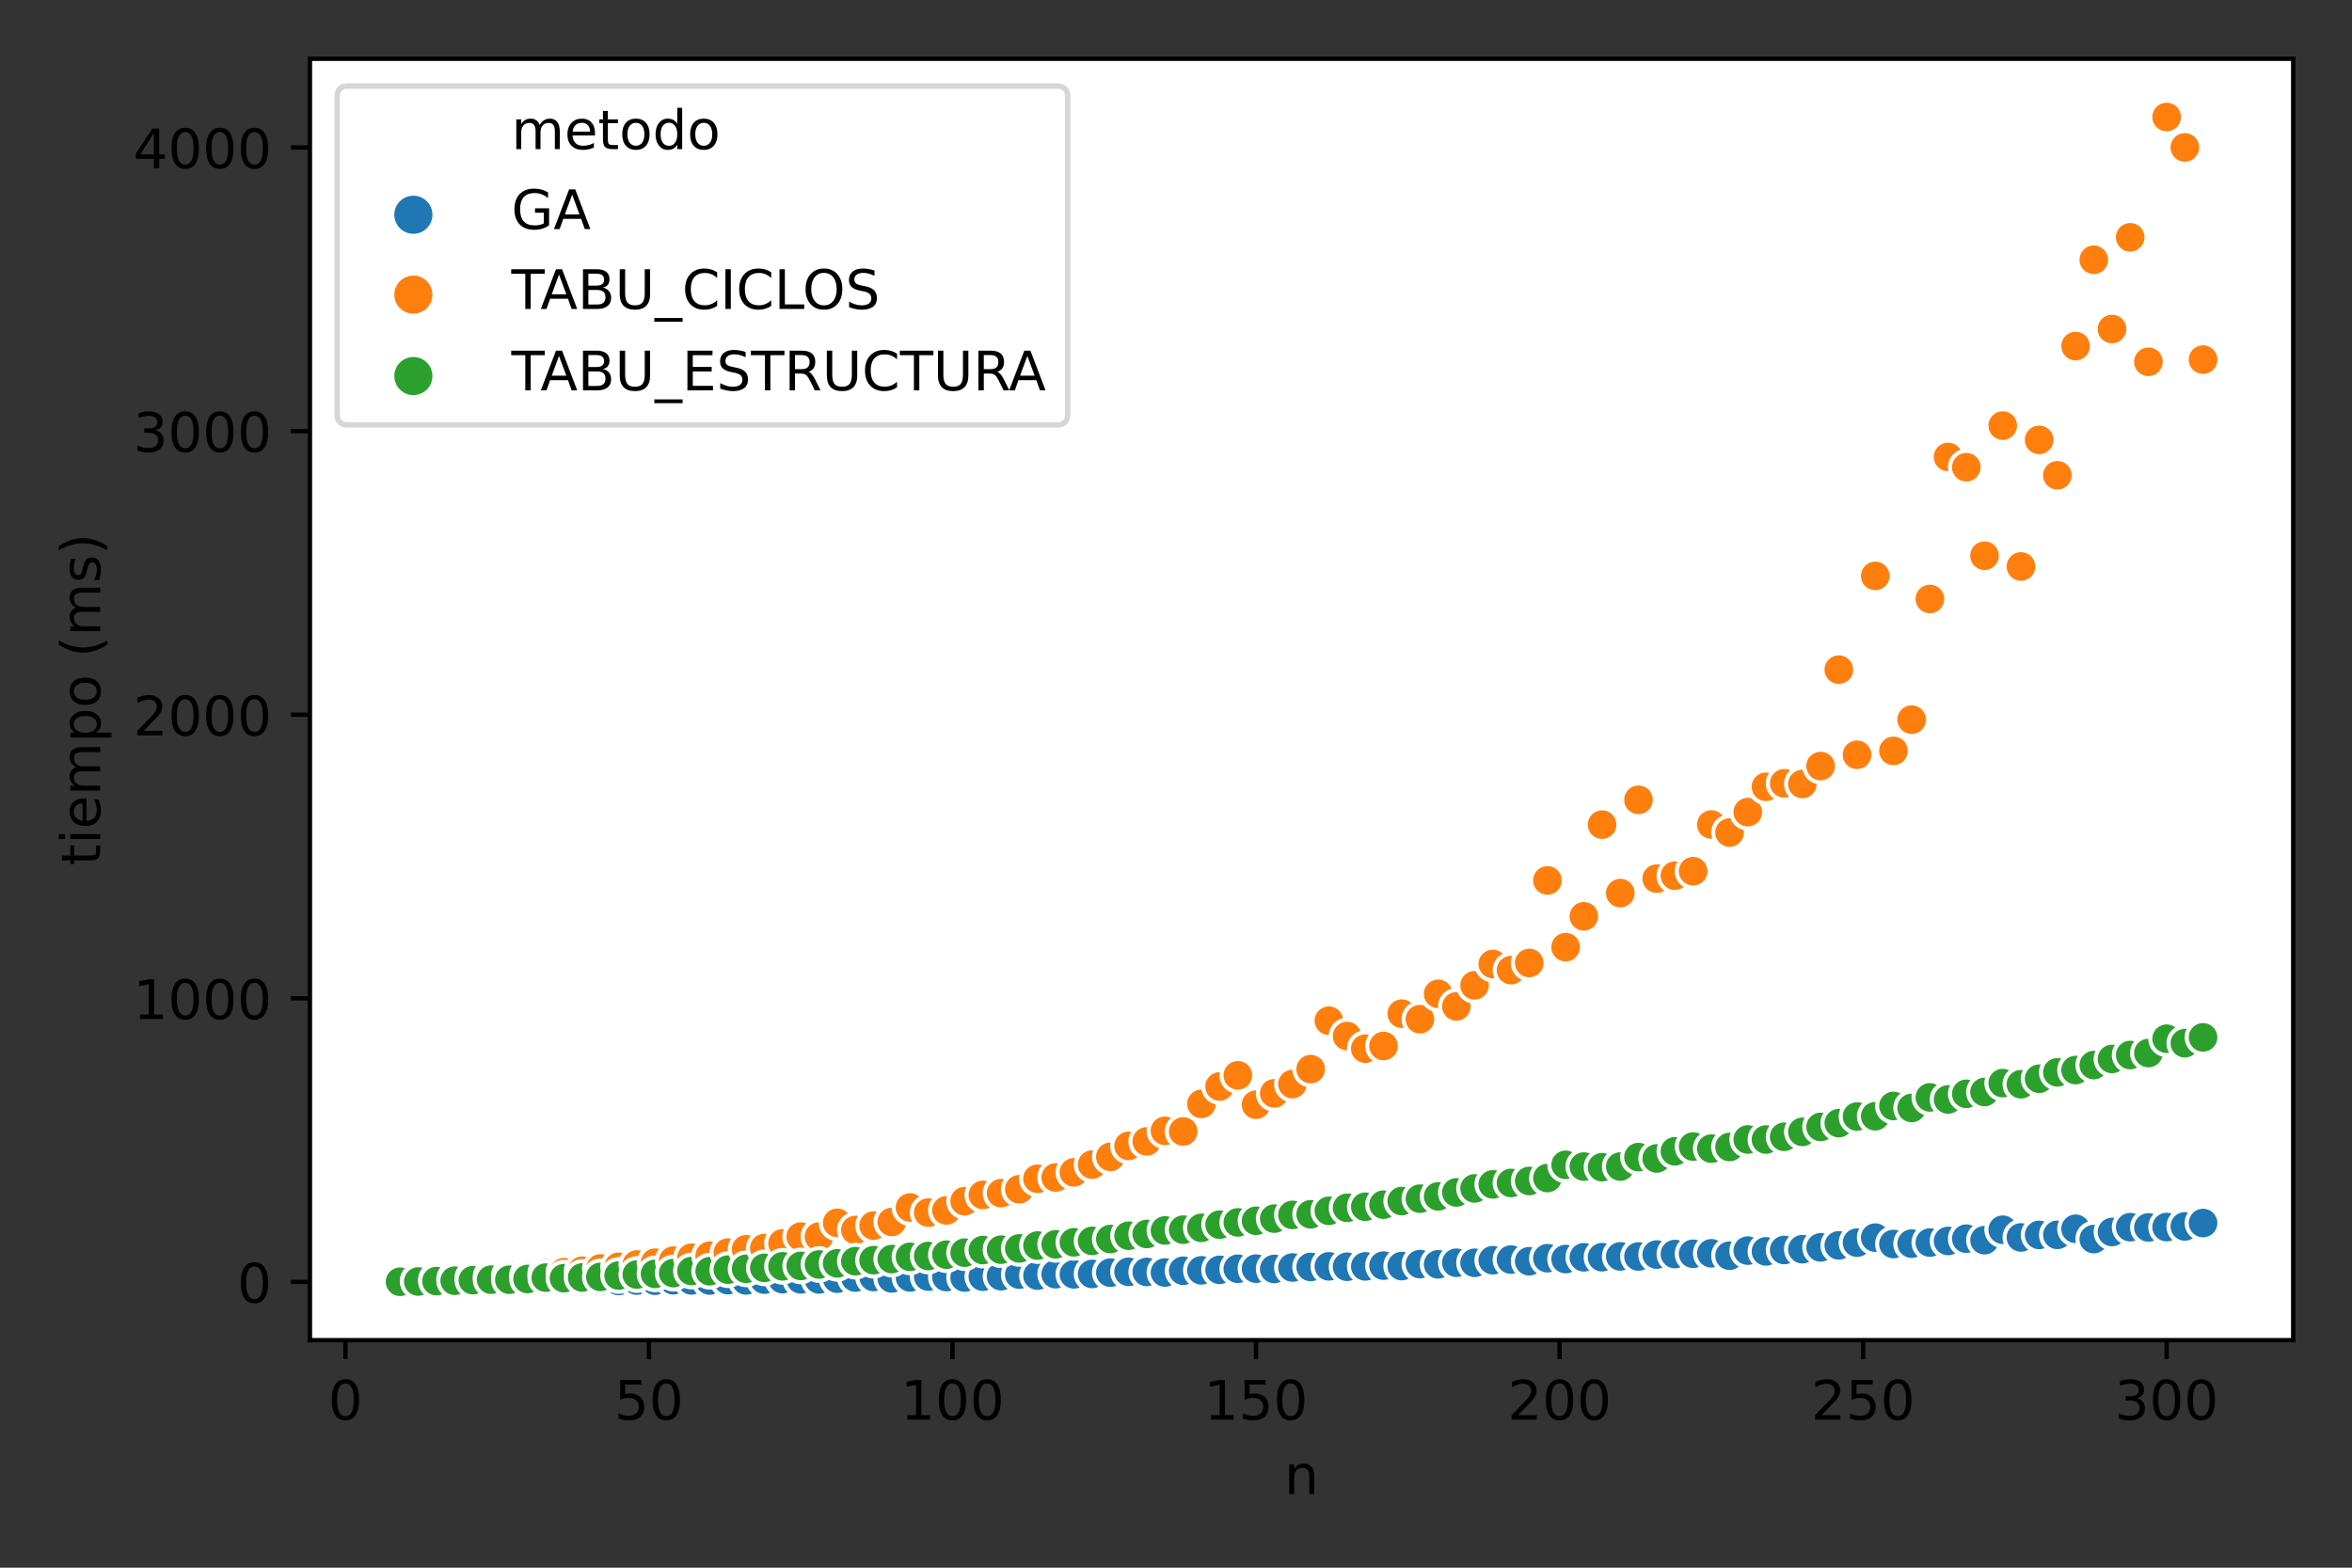 <?xml version="1.0" encoding="utf-8" standalone="no"?>
<!DOCTYPE svg PUBLIC "-//W3C//DTD SVG 1.1//EN"
  "http://www.w3.org/Graphics/SVG/1.1/DTD/svg11.dtd">
<!-- Created with matplotlib (https://matplotlib.org/) -->
<svg height="288pt" version="1.1" viewBox="0 0 432 288" width="432pt" xmlns="http://www.w3.org/2000/svg" xmlns:xlink="http://www.w3.org/1999/xlink">
 <rect x="0" y="0" width="432" height="288" fill="#333333" stroke="none"/>
 <defs>
  <style type="text/css">*{stroke-linecap:butt;stroke-linejoin:round;}</style>
 </defs>
 <g id="figure_1">
  <g id="patch_1">
   <path d="M 0 288 
L 432 288 
L 432 0 
L 0 0 
z
" style="fill:none;"/>
  </g>
  <g id="axes_1">
   <g id="patch_2">
    <path d="M 56.925 246.2 
L 421.2 246.2 
L 421.2 10.8 
L 56.925 10.8 
z
" style="fill:#ffffff;"/>
   </g>
   <g id="PathCollection_1">
    <defs>
     <path d="M 0 3 
C 0.796 3 1.559 2.684 2.121 2.121 
C 2.684 1.559 3 0.796 3 -0 
C 3 -0.796 2.684 -1.559 2.121 -2.121 
C 1.559 -2.684 0.796 -3 0 -3 
C -0.796 -3 -1.559 -2.684 -2.121 -2.121 
C -2.684 -1.559 -3 -0.796 -3 0 
C -3 0.796 -2.684 1.559 -2.121 2.121 
C -1.559 2.684 -0.796 3 0 3 
z
" id="C0_0_f2ff7f9ab7"/>
    </defs>
    <g clip-path="url(#pbf9c30afc6)">
     <use style="fill:#1f77b4;stroke:#ffffff;stroke-width:0.75;" x="73.483" xlink:href="#C0_0_f2ff7f9ab7" y="235.5"/>
    </g>
    <g clip-path="url(#pbf9c30afc6)">
     <use style="fill:#1f77b4;stroke:#ffffff;stroke-width:0.75;" x="76.828" xlink:href="#C0_0_f2ff7f9ab7" y="235.496"/>
    </g>
    <g clip-path="url(#pbf9c30afc6)">
     <use style="fill:#1f77b4;stroke:#ffffff;stroke-width:0.75;" x="80.173" xlink:href="#C0_0_f2ff7f9ab7" y="235.492"/>
    </g>
    <g clip-path="url(#pbf9c30afc6)">
     <use style="fill:#1f77b4;stroke:#ffffff;stroke-width:0.75;" x="83.518" xlink:href="#C0_0_f2ff7f9ab7" y="235.488"/>
    </g>
    <g clip-path="url(#pbf9c30afc6)">
     <use style="fill:#1f77b4;stroke:#ffffff;stroke-width:0.75;" x="86.863" xlink:href="#C0_0_f2ff7f9ab7" y="235.488"/>
    </g>
    <g clip-path="url(#pbf9c30afc6)">
     <use style="fill:#1f77b4;stroke:#ffffff;stroke-width:0.75;" x="90.208" xlink:href="#C0_0_f2ff7f9ab7" y="235.45"/>
    </g>
    <g clip-path="url(#pbf9c30afc6)">
     <use style="fill:#1f77b4;stroke:#ffffff;stroke-width:0.75;" x="93.553" xlink:href="#C0_0_f2ff7f9ab7" y="235.438"/>
    </g>
    <g clip-path="url(#pbf9c30afc6)">
     <use style="fill:#1f77b4;stroke:#ffffff;stroke-width:0.75;" x="96.898" xlink:href="#C0_0_f2ff7f9ab7" y="235.441"/>
    </g>
    <g clip-path="url(#pbf9c30afc6)">
     <use style="fill:#1f77b4;stroke:#ffffff;stroke-width:0.75;" x="100.243" xlink:href="#C0_0_f2ff7f9ab7" y="235.412"/>
    </g>
    <g clip-path="url(#pbf9c30afc6)">
     <use style="fill:#1f77b4;stroke:#ffffff;stroke-width:0.75;" x="103.588" xlink:href="#C0_0_f2ff7f9ab7" y="235.396"/>
    </g>
    <g clip-path="url(#pbf9c30afc6)">
     <use style="fill:#1f77b4;stroke:#ffffff;stroke-width:0.75;" x="106.933" xlink:href="#C0_0_f2ff7f9ab7" y="235.392"/>
    </g>
    <g clip-path="url(#pbf9c30afc6)">
     <use style="fill:#1f77b4;stroke:#ffffff;stroke-width:0.75;" x="110.278" xlink:href="#C0_0_f2ff7f9ab7" y="235.332"/>
    </g>
    <g clip-path="url(#pbf9c30afc6)">
     <use style="fill:#1f77b4;stroke:#ffffff;stroke-width:0.75;" x="113.623" xlink:href="#C0_0_f2ff7f9ab7" y="235.327"/>
    </g>
    <g clip-path="url(#pbf9c30afc6)">
     <use style="fill:#1f77b4;stroke:#ffffff;stroke-width:0.75;" x="116.968" xlink:href="#C0_0_f2ff7f9ab7" y="235.255"/>
    </g>
    <g clip-path="url(#pbf9c30afc6)">
     <use style="fill:#1f77b4;stroke:#ffffff;stroke-width:0.75;" x="120.314" xlink:href="#C0_0_f2ff7f9ab7" y="235.283"/>
    </g>
    <g clip-path="url(#pbf9c30afc6)">
     <use style="fill:#1f77b4;stroke:#ffffff;stroke-width:0.75;" x="123.659" xlink:href="#C0_0_f2ff7f9ab7" y="235.196"/>
    </g>
    <g clip-path="url(#pbf9c30afc6)">
     <use style="fill:#1f77b4;stroke:#ffffff;stroke-width:0.75;" x="127.004" xlink:href="#C0_0_f2ff7f9ab7" y="235.219"/>
    </g>
    <g clip-path="url(#pbf9c30afc6)">
     <use style="fill:#1f77b4;stroke:#ffffff;stroke-width:0.75;" x="130.349" xlink:href="#C0_0_f2ff7f9ab7" y="235.241"/>
    </g>
    <g clip-path="url(#pbf9c30afc6)">
     <use style="fill:#1f77b4;stroke:#ffffff;stroke-width:0.75;" x="133.694" xlink:href="#C0_0_f2ff7f9ab7" y="235.18"/>
    </g>
    <g clip-path="url(#pbf9c30afc6)">
     <use style="fill:#1f77b4;stroke:#ffffff;stroke-width:0.75;" x="137.039" xlink:href="#C0_0_f2ff7f9ab7" y="235.227"/>
    </g>
    <g clip-path="url(#pbf9c30afc6)">
     <use style="fill:#1f77b4;stroke:#ffffff;stroke-width:0.75;" x="140.384" xlink:href="#C0_0_f2ff7f9ab7" y="235.075"/>
    </g>
    <g clip-path="url(#pbf9c30afc6)">
     <use style="fill:#1f77b4;stroke:#ffffff;stroke-width:0.75;" x="143.729" xlink:href="#C0_0_f2ff7f9ab7" y="234.994"/>
    </g>
    <g clip-path="url(#pbf9c30afc6)">
     <use style="fill:#1f77b4;stroke:#ffffff;stroke-width:0.75;" x="147.074" xlink:href="#C0_0_f2ff7f9ab7" y="235.027"/>
    </g>
    <g clip-path="url(#pbf9c30afc6)">
     <use style="fill:#1f77b4;stroke:#ffffff;stroke-width:0.75;" x="150.419" xlink:href="#C0_0_f2ff7f9ab7" y="235.041"/>
    </g>
    <g clip-path="url(#pbf9c30afc6)">
     <use style="fill:#1f77b4;stroke:#ffffff;stroke-width:0.75;" x="153.764" xlink:href="#C0_0_f2ff7f9ab7" y="234.903"/>
    </g>
    <g clip-path="url(#pbf9c30afc6)">
     <use style="fill:#1f77b4;stroke:#ffffff;stroke-width:0.75;" x="157.109" xlink:href="#C0_0_f2ff7f9ab7" y="234.694"/>
    </g>
    <g clip-path="url(#pbf9c30afc6)">
     <use style="fill:#1f77b4;stroke:#ffffff;stroke-width:0.75;" x="160.454" xlink:href="#C0_0_f2ff7f9ab7" y="234.601"/>
    </g>
    <g clip-path="url(#pbf9c30afc6)">
     <use style="fill:#1f77b4;stroke:#ffffff;stroke-width:0.75;" x="163.799" xlink:href="#C0_0_f2ff7f9ab7" y="234.862"/>
    </g>
    <g clip-path="url(#pbf9c30afc6)">
     <use style="fill:#1f77b4;stroke:#ffffff;stroke-width:0.75;" x="167.144" xlink:href="#C0_0_f2ff7f9ab7" y="234.679"/>
    </g>
    <g clip-path="url(#pbf9c30afc6)">
     <use style="fill:#1f77b4;stroke:#ffffff;stroke-width:0.75;" x="170.489" xlink:href="#C0_0_f2ff7f9ab7" y="234.518"/>
    </g>
    <g clip-path="url(#pbf9c30afc6)">
     <use style="fill:#1f77b4;stroke:#ffffff;stroke-width:0.75;" x="173.834" xlink:href="#C0_0_f2ff7f9ab7" y="234.614"/>
    </g>
    <g clip-path="url(#pbf9c30afc6)">
     <use style="fill:#1f77b4;stroke:#ffffff;stroke-width:0.75;" x="177.179" xlink:href="#C0_0_f2ff7f9ab7" y="234.689"/>
    </g>
    <g clip-path="url(#pbf9c30afc6)">
     <use style="fill:#1f77b4;stroke:#ffffff;stroke-width:0.75;" x="180.524" xlink:href="#C0_0_f2ff7f9ab7" y="234.539"/>
    </g>
    <g clip-path="url(#pbf9c30afc6)">
     <use style="fill:#1f77b4;stroke:#ffffff;stroke-width:0.75;" x="183.869" xlink:href="#C0_0_f2ff7f9ab7" y="234.451"/>
    </g>
    <g clip-path="url(#pbf9c30afc6)">
     <use style="fill:#1f77b4;stroke:#ffffff;stroke-width:0.75;" x="187.214" xlink:href="#C0_0_f2ff7f9ab7" y="234.16"/>
    </g>
    <g clip-path="url(#pbf9c30afc6)">
     <use style="fill:#1f77b4;stroke:#ffffff;stroke-width:0.75;" x="190.559" xlink:href="#C0_0_f2ff7f9ab7" y="234.346"/>
    </g>
    <g clip-path="url(#pbf9c30afc6)">
     <use style="fill:#1f77b4;stroke:#ffffff;stroke-width:0.75;" x="193.904" xlink:href="#C0_0_f2ff7f9ab7" y="234.082"/>
    </g>
    <g clip-path="url(#pbf9c30afc6)">
     <use style="fill:#1f77b4;stroke:#ffffff;stroke-width:0.75;" x="197.249" xlink:href="#C0_0_f2ff7f9ab7" y="234.109"/>
    </g>
    <g clip-path="url(#pbf9c30afc6)">
     <use style="fill:#1f77b4;stroke:#ffffff;stroke-width:0.75;" x="200.595" xlink:href="#C0_0_f2ff7f9ab7" y="234.035"/>
    </g>
    <g clip-path="url(#pbf9c30afc6)">
     <use style="fill:#1f77b4;stroke:#ffffff;stroke-width:0.75;" x="203.94" xlink:href="#C0_0_f2ff7f9ab7" y="233.801"/>
    </g>
    <g clip-path="url(#pbf9c30afc6)">
     <use style="fill:#1f77b4;stroke:#ffffff;stroke-width:0.75;" x="207.285" xlink:href="#C0_0_f2ff7f9ab7" y="233.649"/>
    </g>
    <g clip-path="url(#pbf9c30afc6)">
     <use style="fill:#1f77b4;stroke:#ffffff;stroke-width:0.75;" x="210.63" xlink:href="#C0_0_f2ff7f9ab7" y="233.669"/>
    </g>
    <g clip-path="url(#pbf9c30afc6)">
     <use style="fill:#1f77b4;stroke:#ffffff;stroke-width:0.75;" x="213.975" xlink:href="#C0_0_f2ff7f9ab7" y="233.774"/>
    </g>
    <g clip-path="url(#pbf9c30afc6)">
     <use style="fill:#1f77b4;stroke:#ffffff;stroke-width:0.75;" x="217.32" xlink:href="#C0_0_f2ff7f9ab7" y="233.447"/>
    </g>
    <g clip-path="url(#pbf9c30afc6)">
     <use style="fill:#1f77b4;stroke:#ffffff;stroke-width:0.75;" x="220.665" xlink:href="#C0_0_f2ff7f9ab7" y="233.377"/>
    </g>
    <g clip-path="url(#pbf9c30afc6)">
     <use style="fill:#1f77b4;stroke:#ffffff;stroke-width:0.75;" x="224.01" xlink:href="#C0_0_f2ff7f9ab7" y="233.284"/>
    </g>
    <g clip-path="url(#pbf9c30afc6)">
     <use style="fill:#1f77b4;stroke:#ffffff;stroke-width:0.75;" x="227.355" xlink:href="#C0_0_f2ff7f9ab7" y="233.086"/>
    </g>
    <g clip-path="url(#pbf9c30afc6)">
     <use style="fill:#1f77b4;stroke:#ffffff;stroke-width:0.75;" x="230.7" xlink:href="#C0_0_f2ff7f9ab7" y="233.064"/>
    </g>
    <g clip-path="url(#pbf9c30afc6)">
     <use style="fill:#1f77b4;stroke:#ffffff;stroke-width:0.75;" x="234.045" xlink:href="#C0_0_f2ff7f9ab7" y="233.122"/>
    </g>
    <g clip-path="url(#pbf9c30afc6)">
     <use style="fill:#1f77b4;stroke:#ffffff;stroke-width:0.75;" x="237.39" xlink:href="#C0_0_f2ff7f9ab7" y="232.851"/>
    </g>
    <g clip-path="url(#pbf9c30afc6)">
     <use style="fill:#1f77b4;stroke:#ffffff;stroke-width:0.75;" x="240.735" xlink:href="#C0_0_f2ff7f9ab7" y="232.754"/>
    </g>
    <g clip-path="url(#pbf9c30afc6)">
     <use style="fill:#1f77b4;stroke:#ffffff;stroke-width:0.75;" x="244.08" xlink:href="#C0_0_f2ff7f9ab7" y="232.639"/>
    </g>
    <g clip-path="url(#pbf9c30afc6)">
     <use style="fill:#1f77b4;stroke:#ffffff;stroke-width:0.75;" x="247.425" xlink:href="#C0_0_f2ff7f9ab7" y="232.713"/>
    </g>
    <g clip-path="url(#pbf9c30afc6)">
     <use style="fill:#1f77b4;stroke:#ffffff;stroke-width:0.75;" x="250.77" xlink:href="#C0_0_f2ff7f9ab7" y="232.648"/>
    </g>
    <g clip-path="url(#pbf9c30afc6)">
     <use style="fill:#1f77b4;stroke:#ffffff;stroke-width:0.75;" x="254.115" xlink:href="#C0_0_f2ff7f9ab7" y="232.507"/>
    </g>
    <g clip-path="url(#pbf9c30afc6)">
     <use style="fill:#1f77b4;stroke:#ffffff;stroke-width:0.75;" x="257.46" xlink:href="#C0_0_f2ff7f9ab7" y="232.591"/>
    </g>
    <g clip-path="url(#pbf9c30afc6)">
     <use style="fill:#1f77b4;stroke:#ffffff;stroke-width:0.75;" x="260.805" xlink:href="#C0_0_f2ff7f9ab7" y="232.23"/>
    </g>
    <g clip-path="url(#pbf9c30afc6)">
     <use style="fill:#1f77b4;stroke:#ffffff;stroke-width:0.75;" x="264.15" xlink:href="#C0_0_f2ff7f9ab7" y="232.269"/>
    </g>
    <g clip-path="url(#pbf9c30afc6)">
     <use style="fill:#1f77b4;stroke:#ffffff;stroke-width:0.75;" x="267.495" xlink:href="#C0_0_f2ff7f9ab7" y="231.982"/>
    </g>
    <g clip-path="url(#pbf9c30afc6)">
     <use style="fill:#1f77b4;stroke:#ffffff;stroke-width:0.75;" x="270.84" xlink:href="#C0_0_f2ff7f9ab7" y="231.99"/>
    </g>
    <g clip-path="url(#pbf9c30afc6)">
     <use style="fill:#1f77b4;stroke:#ffffff;stroke-width:0.75;" x="274.185" xlink:href="#C0_0_f2ff7f9ab7" y="231.515"/>
    </g>
    <g clip-path="url(#pbf9c30afc6)">
     <use style="fill:#1f77b4;stroke:#ffffff;stroke-width:0.75;" x="277.53" xlink:href="#C0_0_f2ff7f9ab7" y="231.395"/>
    </g>
    <g clip-path="url(#pbf9c30afc6)">
     <use style="fill:#1f77b4;stroke:#ffffff;stroke-width:0.75;" x="280.876" xlink:href="#C0_0_f2ff7f9ab7" y="231.705"/>
    </g>
    <g clip-path="url(#pbf9c30afc6)">
     <use style="fill:#1f77b4;stroke:#ffffff;stroke-width:0.75;" x="284.221" xlink:href="#C0_0_f2ff7f9ab7" y="231.143"/>
    </g>
    <g clip-path="url(#pbf9c30afc6)">
     <use style="fill:#1f77b4;stroke:#ffffff;stroke-width:0.75;" x="287.566" xlink:href="#C0_0_f2ff7f9ab7" y="231.305"/>
    </g>
    <g clip-path="url(#pbf9c30afc6)">
     <use style="fill:#1f77b4;stroke:#ffffff;stroke-width:0.75;" x="290.911" xlink:href="#C0_0_f2ff7f9ab7" y="230.979"/>
    </g>
    <g clip-path="url(#pbf9c30afc6)">
     <use style="fill:#1f77b4;stroke:#ffffff;stroke-width:0.75;" x="294.256" xlink:href="#C0_0_f2ff7f9ab7" y="230.962"/>
    </g>
    <g clip-path="url(#pbf9c30afc6)">
     <use style="fill:#1f77b4;stroke:#ffffff;stroke-width:0.75;" x="297.601" xlink:href="#C0_0_f2ff7f9ab7" y="230.815"/>
    </g>
    <g clip-path="url(#pbf9c30afc6)">
     <use style="fill:#1f77b4;stroke:#ffffff;stroke-width:0.75;" x="300.946" xlink:href="#C0_0_f2ff7f9ab7" y="230.829"/>
    </g>
    <g clip-path="url(#pbf9c30afc6)">
     <use style="fill:#1f77b4;stroke:#ffffff;stroke-width:0.75;" x="304.291" xlink:href="#C0_0_f2ff7f9ab7" y="230.475"/>
    </g>
    <g clip-path="url(#pbf9c30afc6)">
     <use style="fill:#1f77b4;stroke:#ffffff;stroke-width:0.75;" x="307.636" xlink:href="#C0_0_f2ff7f9ab7" y="230.383"/>
    </g>
    <g clip-path="url(#pbf9c30afc6)">
     <use style="fill:#1f77b4;stroke:#ffffff;stroke-width:0.75;" x="310.981" xlink:href="#C0_0_f2ff7f9ab7" y="230.338"/>
    </g>
    <g clip-path="url(#pbf9c30afc6)">
     <use style="fill:#1f77b4;stroke:#ffffff;stroke-width:0.75;" x="314.326" xlink:href="#C0_0_f2ff7f9ab7" y="230.25"/>
    </g>
    <g clip-path="url(#pbf9c30afc6)">
     <use style="fill:#1f77b4;stroke:#ffffff;stroke-width:0.75;" x="317.671" xlink:href="#C0_0_f2ff7f9ab7" y="230.685"/>
    </g>
    <g clip-path="url(#pbf9c30afc6)">
     <use style="fill:#1f77b4;stroke:#ffffff;stroke-width:0.75;" x="321.016" xlink:href="#C0_0_f2ff7f9ab7" y="229.748"/>
    </g>
    <g clip-path="url(#pbf9c30afc6)">
     <use style="fill:#1f77b4;stroke:#ffffff;stroke-width:0.75;" x="324.361" xlink:href="#C0_0_f2ff7f9ab7" y="229.894"/>
    </g>
    <g clip-path="url(#pbf9c30afc6)">
     <use style="fill:#1f77b4;stroke:#ffffff;stroke-width:0.75;" x="327.706" xlink:href="#C0_0_f2ff7f9ab7" y="229.638"/>
    </g>
    <g clip-path="url(#pbf9c30afc6)">
     <use style="fill:#1f77b4;stroke:#ffffff;stroke-width:0.75;" x="331.051" xlink:href="#C0_0_f2ff7f9ab7" y="229.492"/>
    </g>
    <g clip-path="url(#pbf9c30afc6)">
     <use style="fill:#1f77b4;stroke:#ffffff;stroke-width:0.75;" x="334.396" xlink:href="#C0_0_f2ff7f9ab7" y="229.154"/>
    </g>
    <g clip-path="url(#pbf9c30afc6)">
     <use style="fill:#1f77b4;stroke:#ffffff;stroke-width:0.75;" x="337.741" xlink:href="#C0_0_f2ff7f9ab7" y="228.788"/>
    </g>
    <g clip-path="url(#pbf9c30afc6)">
     <use style="fill:#1f77b4;stroke:#ffffff;stroke-width:0.75;" x="341.086" xlink:href="#C0_0_f2ff7f9ab7" y="228.288"/>
    </g>
    <g clip-path="url(#pbf9c30afc6)">
     <use style="fill:#1f77b4;stroke:#ffffff;stroke-width:0.75;" x="344.431" xlink:href="#C0_0_f2ff7f9ab7" y="227.365"/>
    </g>
    <g clip-path="url(#pbf9c30afc6)">
     <use style="fill:#1f77b4;stroke:#ffffff;stroke-width:0.75;" x="347.776" xlink:href="#C0_0_f2ff7f9ab7" y="228.54"/>
    </g>
    <g clip-path="url(#pbf9c30afc6)">
     <use style="fill:#1f77b4;stroke:#ffffff;stroke-width:0.75;" x="351.121" xlink:href="#C0_0_f2ff7f9ab7" y="228.472"/>
    </g>
    <g clip-path="url(#pbf9c30afc6)">
     <use style="fill:#1f77b4;stroke:#ffffff;stroke-width:0.75;" x="354.466" xlink:href="#C0_0_f2ff7f9ab7" y="228.272"/>
    </g>
    <g clip-path="url(#pbf9c30afc6)">
     <use style="fill:#1f77b4;stroke:#ffffff;stroke-width:0.75;" x="357.811" xlink:href="#C0_0_f2ff7f9ab7" y="227.974"/>
    </g>
    <g clip-path="url(#pbf9c30afc6)">
     <use style="fill:#1f77b4;stroke:#ffffff;stroke-width:0.75;" x="361.157" xlink:href="#C0_0_f2ff7f9ab7" y="227.56"/>
    </g>
    <g clip-path="url(#pbf9c30afc6)">
     <use style="fill:#1f77b4;stroke:#ffffff;stroke-width:0.75;" x="364.502" xlink:href="#C0_0_f2ff7f9ab7" y="227.834"/>
    </g>
    <g clip-path="url(#pbf9c30afc6)">
     <use style="fill:#1f77b4;stroke:#ffffff;stroke-width:0.75;" x="367.847" xlink:href="#C0_0_f2ff7f9ab7" y="225.912"/>
    </g>
    <g clip-path="url(#pbf9c30afc6)">
     <use style="fill:#1f77b4;stroke:#ffffff;stroke-width:0.75;" x="371.192" xlink:href="#C0_0_f2ff7f9ab7" y="227.333"/>
    </g>
    <g clip-path="url(#pbf9c30afc6)">
     <use style="fill:#1f77b4;stroke:#ffffff;stroke-width:0.75;" x="374.537" xlink:href="#C0_0_f2ff7f9ab7" y="226.868"/>
    </g>
    <g clip-path="url(#pbf9c30afc6)">
     <use style="fill:#1f77b4;stroke:#ffffff;stroke-width:0.75;" x="377.882" xlink:href="#C0_0_f2ff7f9ab7" y="226.855"/>
    </g>
    <g clip-path="url(#pbf9c30afc6)">
     <use style="fill:#1f77b4;stroke:#ffffff;stroke-width:0.75;" x="381.227" xlink:href="#C0_0_f2ff7f9ab7" y="225.742"/>
    </g>
    <g clip-path="url(#pbf9c30afc6)">
     <use style="fill:#1f77b4;stroke:#ffffff;stroke-width:0.75;" x="384.572" xlink:href="#C0_0_f2ff7f9ab7" y="227.632"/>
    </g>
    <g clip-path="url(#pbf9c30afc6)">
     <use style="fill:#1f77b4;stroke:#ffffff;stroke-width:0.75;" x="387.917" xlink:href="#C0_0_f2ff7f9ab7" y="226.331"/>
    </g>
    <g clip-path="url(#pbf9c30afc6)">
     <use style="fill:#1f77b4;stroke:#ffffff;stroke-width:0.75;" x="391.262" xlink:href="#C0_0_f2ff7f9ab7" y="225.448"/>
    </g>
    <g clip-path="url(#pbf9c30afc6)">
     <use style="fill:#1f77b4;stroke:#ffffff;stroke-width:0.75;" x="394.607" xlink:href="#C0_0_f2ff7f9ab7" y="225.49"/>
    </g>
    <g clip-path="url(#pbf9c30afc6)">
     <use style="fill:#1f77b4;stroke:#ffffff;stroke-width:0.75;" x="397.952" xlink:href="#C0_0_f2ff7f9ab7" y="225.422"/>
    </g>
    <g clip-path="url(#pbf9c30afc6)">
     <use style="fill:#1f77b4;stroke:#ffffff;stroke-width:0.75;" x="401.297" xlink:href="#C0_0_f2ff7f9ab7" y="225.304"/>
    </g>
    <g clip-path="url(#pbf9c30afc6)">
     <use style="fill:#1f77b4;stroke:#ffffff;stroke-width:0.75;" x="404.642" xlink:href="#C0_0_f2ff7f9ab7" y="224.686"/>
    </g>
    <g clip-path="url(#pbf9c30afc6)">
     <use style="fill:#ff7f0e;stroke:#ffffff;stroke-width:0.75;" x="73.483" xlink:href="#C0_0_f2ff7f9ab7" y="235.408"/>
    </g>
    <g clip-path="url(#pbf9c30afc6)">
     <use style="fill:#2ca02c;stroke:#ffffff;stroke-width:0.75;" x="73.483" xlink:href="#C0_0_f2ff7f9ab7" y="235.472"/>
    </g>
    <g clip-path="url(#pbf9c30afc6)">
     <use style="fill:#ff7f0e;stroke:#ffffff;stroke-width:0.75;" x="76.828" xlink:href="#C0_0_f2ff7f9ab7" y="235.291"/>
    </g>
    <g clip-path="url(#pbf9c30afc6)">
     <use style="fill:#2ca02c;stroke:#ffffff;stroke-width:0.75;" x="76.828" xlink:href="#C0_0_f2ff7f9ab7" y="235.426"/>
    </g>
    <g clip-path="url(#pbf9c30afc6)">
     <use style="fill:#ff7f0e;stroke:#ffffff;stroke-width:0.75;" x="80.173" xlink:href="#C0_0_f2ff7f9ab7" y="235.103"/>
    </g>
    <g clip-path="url(#pbf9c30afc6)">
     <use style="fill:#2ca02c;stroke:#ffffff;stroke-width:0.75;" x="80.173" xlink:href="#C0_0_f2ff7f9ab7" y="235.353"/>
    </g>
    <g clip-path="url(#pbf9c30afc6)">
     <use style="fill:#ff7f0e;stroke:#ffffff;stroke-width:0.75;" x="83.518" xlink:href="#C0_0_f2ff7f9ab7" y="234.921"/>
    </g>
    <g clip-path="url(#pbf9c30afc6)">
     <use style="fill:#2ca02c;stroke:#ffffff;stroke-width:0.75;" x="83.518" xlink:href="#C0_0_f2ff7f9ab7" y="235.279"/>
    </g>
    <g clip-path="url(#pbf9c30afc6)">
     <use style="fill:#ff7f0e;stroke:#ffffff;stroke-width:0.75;" x="86.863" xlink:href="#C0_0_f2ff7f9ab7" y="234.723"/>
    </g>
    <g clip-path="url(#pbf9c30afc6)">
     <use style="fill:#2ca02c;stroke:#ffffff;stroke-width:0.75;" x="86.863" xlink:href="#C0_0_f2ff7f9ab7" y="235.183"/>
    </g>
    <g clip-path="url(#pbf9c30afc6)">
     <use style="fill:#ff7f0e;stroke:#ffffff;stroke-width:0.75;" x="90.208" xlink:href="#C0_0_f2ff7f9ab7" y="234.521"/>
    </g>
    <g clip-path="url(#pbf9c30afc6)">
     <use style="fill:#2ca02c;stroke:#ffffff;stroke-width:0.75;" x="90.208" xlink:href="#C0_0_f2ff7f9ab7" y="235.09"/>
    </g>
    <g clip-path="url(#pbf9c30afc6)">
     <use style="fill:#ff7f0e;stroke:#ffffff;stroke-width:0.75;" x="93.553" xlink:href="#C0_0_f2ff7f9ab7" y="234.366"/>
    </g>
    <g clip-path="url(#pbf9c30afc6)">
     <use style="fill:#2ca02c;stroke:#ffffff;stroke-width:0.75;" x="93.553" xlink:href="#C0_0_f2ff7f9ab7" y="235.092"/>
    </g>
    <g clip-path="url(#pbf9c30afc6)">
     <use style="fill:#ff7f0e;stroke:#ffffff;stroke-width:0.75;" x="96.898" xlink:href="#C0_0_f2ff7f9ab7" y="234.252"/>
    </g>
    <g clip-path="url(#pbf9c30afc6)">
     <use style="fill:#2ca02c;stroke:#ffffff;stroke-width:0.75;" x="96.898" xlink:href="#C0_0_f2ff7f9ab7" y="234.963"/>
    </g>
    <g clip-path="url(#pbf9c30afc6)">
     <use style="fill:#ff7f0e;stroke:#ffffff;stroke-width:0.75;" x="100.243" xlink:href="#C0_0_f2ff7f9ab7" y="233.947"/>
    </g>
    <g clip-path="url(#pbf9c30afc6)">
     <use style="fill:#2ca02c;stroke:#ffffff;stroke-width:0.75;" x="100.243" xlink:href="#C0_0_f2ff7f9ab7" y="234.713"/>
    </g>
    <g clip-path="url(#pbf9c30afc6)">
     <use style="fill:#ff7f0e;stroke:#ffffff;stroke-width:0.75;" x="103.588" xlink:href="#C0_0_f2ff7f9ab7" y="233.715"/>
    </g>
    <g clip-path="url(#pbf9c30afc6)">
     <use style="fill:#2ca02c;stroke:#ffffff;stroke-width:0.75;" x="103.588" xlink:href="#C0_0_f2ff7f9ab7" y="234.816"/>
    </g>
    <g clip-path="url(#pbf9c30afc6)">
     <use style="fill:#ff7f0e;stroke:#ffffff;stroke-width:0.75;" x="106.933" xlink:href="#C0_0_f2ff7f9ab7" y="233.44"/>
    </g>
    <g clip-path="url(#pbf9c30afc6)">
     <use style="fill:#2ca02c;stroke:#ffffff;stroke-width:0.75;" x="106.933" xlink:href="#C0_0_f2ff7f9ab7" y="234.685"/>
    </g>
    <g clip-path="url(#pbf9c30afc6)">
     <use style="fill:#ff7f0e;stroke:#ffffff;stroke-width:0.75;" x="110.278" xlink:href="#C0_0_f2ff7f9ab7" y="233.026"/>
    </g>
    <g clip-path="url(#pbf9c30afc6)">
     <use style="fill:#2ca02c;stroke:#ffffff;stroke-width:0.75;" x="110.278" xlink:href="#C0_0_f2ff7f9ab7" y="234.581"/>
    </g>
    <g clip-path="url(#pbf9c30afc6)">
     <use style="fill:#ff7f0e;stroke:#ffffff;stroke-width:0.75;" x="113.623" xlink:href="#C0_0_f2ff7f9ab7" y="232.721"/>
    </g>
    <g clip-path="url(#pbf9c30afc6)">
     <use style="fill:#2ca02c;stroke:#ffffff;stroke-width:0.75;" x="113.623" xlink:href="#C0_0_f2ff7f9ab7" y="234.324"/>
    </g>
    <g clip-path="url(#pbf9c30afc6)">
     <use style="fill:#ff7f0e;stroke:#ffffff;stroke-width:0.75;" x="116.968" xlink:href="#C0_0_f2ff7f9ab7" y="232.303"/>
    </g>
    <g clip-path="url(#pbf9c30afc6)">
     <use style="fill:#2ca02c;stroke:#ffffff;stroke-width:0.75;" x="116.968" xlink:href="#C0_0_f2ff7f9ab7" y="234.143"/>
    </g>
    <g clip-path="url(#pbf9c30afc6)">
     <use style="fill:#ff7f0e;stroke:#ffffff;stroke-width:0.75;" x="120.314" xlink:href="#C0_0_f2ff7f9ab7" y="231.975"/>
    </g>
    <g clip-path="url(#pbf9c30afc6)">
     <use style="fill:#2ca02c;stroke:#ffffff;stroke-width:0.75;" x="120.314" xlink:href="#C0_0_f2ff7f9ab7" y="234.02"/>
    </g>
    <g clip-path="url(#pbf9c30afc6)">
     <use style="fill:#ff7f0e;stroke:#ffffff;stroke-width:0.75;" x="123.659" xlink:href="#C0_0_f2ff7f9ab7" y="231.591"/>
    </g>
    <g clip-path="url(#pbf9c30afc6)">
     <use style="fill:#2ca02c;stroke:#ffffff;stroke-width:0.75;" x="123.659" xlink:href="#C0_0_f2ff7f9ab7" y="233.881"/>
    </g>
    <g clip-path="url(#pbf9c30afc6)">
     <use style="fill:#ff7f0e;stroke:#ffffff;stroke-width:0.75;" x="127.004" xlink:href="#C0_0_f2ff7f9ab7" y="231.063"/>
    </g>
    <g clip-path="url(#pbf9c30afc6)">
     <use style="fill:#2ca02c;stroke:#ffffff;stroke-width:0.75;" x="127.004" xlink:href="#C0_0_f2ff7f9ab7" y="233.5"/>
    </g>
    <g clip-path="url(#pbf9c30afc6)">
     <use style="fill:#ff7f0e;stroke:#ffffff;stroke-width:0.75;" x="130.349" xlink:href="#C0_0_f2ff7f9ab7" y="230.689"/>
    </g>
    <g clip-path="url(#pbf9c30afc6)">
     <use style="fill:#2ca02c;stroke:#ffffff;stroke-width:0.75;" x="130.349" xlink:href="#C0_0_f2ff7f9ab7" y="233.536"/>
    </g>
    <g clip-path="url(#pbf9c30afc6)">
     <use style="fill:#ff7f0e;stroke:#ffffff;stroke-width:0.75;" x="133.694" xlink:href="#C0_0_f2ff7f9ab7" y="230.114"/>
    </g>
    <g clip-path="url(#pbf9c30afc6)">
     <use style="fill:#2ca02c;stroke:#ffffff;stroke-width:0.75;" x="133.694" xlink:href="#C0_0_f2ff7f9ab7" y="233.247"/>
    </g>
    <g clip-path="url(#pbf9c30afc6)">
     <use style="fill:#ff7f0e;stroke:#ffffff;stroke-width:0.75;" x="137.039" xlink:href="#C0_0_f2ff7f9ab7" y="229.501"/>
    </g>
    <g clip-path="url(#pbf9c30afc6)">
     <use style="fill:#2ca02c;stroke:#ffffff;stroke-width:0.75;" x="137.039" xlink:href="#C0_0_f2ff7f9ab7" y="233.092"/>
    </g>
    <g clip-path="url(#pbf9c30afc6)">
     <use style="fill:#ff7f0e;stroke:#ffffff;stroke-width:0.75;" x="140.384" xlink:href="#C0_0_f2ff7f9ab7" y="229.285"/>
    </g>
    <g clip-path="url(#pbf9c30afc6)">
     <use style="fill:#2ca02c;stroke:#ffffff;stroke-width:0.75;" x="140.384" xlink:href="#C0_0_f2ff7f9ab7" y="232.914"/>
    </g>
    <g clip-path="url(#pbf9c30afc6)">
     <use style="fill:#ff7f0e;stroke:#ffffff;stroke-width:0.75;" x="143.729" xlink:href="#C0_0_f2ff7f9ab7" y="228.421"/>
    </g>
    <g clip-path="url(#pbf9c30afc6)">
     <use style="fill:#2ca02c;stroke:#ffffff;stroke-width:0.75;" x="143.729" xlink:href="#C0_0_f2ff7f9ab7" y="232.638"/>
    </g>
    <g clip-path="url(#pbf9c30afc6)">
     <use style="fill:#ff7f0e;stroke:#ffffff;stroke-width:0.75;" x="147.074" xlink:href="#C0_0_f2ff7f9ab7" y="227.176"/>
    </g>
    <g clip-path="url(#pbf9c30afc6)">
     <use style="fill:#2ca02c;stroke:#ffffff;stroke-width:0.75;" x="147.074" xlink:href="#C0_0_f2ff7f9ab7" y="232.565"/>
    </g>
    <g clip-path="url(#pbf9c30afc6)">
     <use style="fill:#ff7f0e;stroke:#ffffff;stroke-width:0.75;" x="150.419" xlink:href="#C0_0_f2ff7f9ab7" y="227.177"/>
    </g>
    <g clip-path="url(#pbf9c30afc6)">
     <use style="fill:#2ca02c;stroke:#ffffff;stroke-width:0.75;" x="150.419" xlink:href="#C0_0_f2ff7f9ab7" y="232.302"/>
    </g>
    <g clip-path="url(#pbf9c30afc6)">
     <use style="fill:#ff7f0e;stroke:#ffffff;stroke-width:0.75;" x="153.764" xlink:href="#C0_0_f2ff7f9ab7" y="224.653"/>
    </g>
    <g clip-path="url(#pbf9c30afc6)">
     <use style="fill:#2ca02c;stroke:#ffffff;stroke-width:0.75;" x="153.764" xlink:href="#C0_0_f2ff7f9ab7" y="232.091"/>
    </g>
    <g clip-path="url(#pbf9c30afc6)">
     <use style="fill:#ff7f0e;stroke:#ffffff;stroke-width:0.75;" x="157.109" xlink:href="#C0_0_f2ff7f9ab7" y="225.968"/>
    </g>
    <g clip-path="url(#pbf9c30afc6)">
     <use style="fill:#2ca02c;stroke:#ffffff;stroke-width:0.75;" x="157.109" xlink:href="#C0_0_f2ff7f9ab7" y="231.692"/>
    </g>
    <g clip-path="url(#pbf9c30afc6)">
     <use style="fill:#ff7f0e;stroke:#ffffff;stroke-width:0.75;" x="160.454" xlink:href="#C0_0_f2ff7f9ab7" y="225.158"/>
    </g>
    <g clip-path="url(#pbf9c30afc6)">
     <use style="fill:#2ca02c;stroke:#ffffff;stroke-width:0.75;" x="160.454" xlink:href="#C0_0_f2ff7f9ab7" y="231.503"/>
    </g>
    <g clip-path="url(#pbf9c30afc6)">
     <use style="fill:#ff7f0e;stroke:#ffffff;stroke-width:0.75;" x="163.799" xlink:href="#C0_0_f2ff7f9ab7" y="224.484"/>
    </g>
    <g clip-path="url(#pbf9c30afc6)">
     <use style="fill:#2ca02c;stroke:#ffffff;stroke-width:0.75;" x="163.799" xlink:href="#C0_0_f2ff7f9ab7" y="231.306"/>
    </g>
    <g clip-path="url(#pbf9c30afc6)">
     <use style="fill:#ff7f0e;stroke:#ffffff;stroke-width:0.75;" x="167.144" xlink:href="#C0_0_f2ff7f9ab7" y="221.835"/>
    </g>
    <g clip-path="url(#pbf9c30afc6)">
     <use style="fill:#2ca02c;stroke:#ffffff;stroke-width:0.75;" x="167.144" xlink:href="#C0_0_f2ff7f9ab7" y="230.895"/>
    </g>
    <g clip-path="url(#pbf9c30afc6)">
     <use style="fill:#ff7f0e;stroke:#ffffff;stroke-width:0.75;" x="170.489" xlink:href="#C0_0_f2ff7f9ab7" y="222.767"/>
    </g>
    <g clip-path="url(#pbf9c30afc6)">
     <use style="fill:#2ca02c;stroke:#ffffff;stroke-width:0.75;" x="170.489" xlink:href="#C0_0_f2ff7f9ab7" y="230.743"/>
    </g>
    <g clip-path="url(#pbf9c30afc6)">
     <use style="fill:#ff7f0e;stroke:#ffffff;stroke-width:0.75;" x="173.834" xlink:href="#C0_0_f2ff7f9ab7" y="222.364"/>
    </g>
    <g clip-path="url(#pbf9c30afc6)">
     <use style="fill:#2ca02c;stroke:#ffffff;stroke-width:0.75;" x="173.834" xlink:href="#C0_0_f2ff7f9ab7" y="230.497"/>
    </g>
    <g clip-path="url(#pbf9c30afc6)">
     <use style="fill:#ff7f0e;stroke:#ffffff;stroke-width:0.75;" x="177.179" xlink:href="#C0_0_f2ff7f9ab7" y="220.666"/>
    </g>
    <g clip-path="url(#pbf9c30afc6)">
     <use style="fill:#2ca02c;stroke:#ffffff;stroke-width:0.75;" x="177.179" xlink:href="#C0_0_f2ff7f9ab7" y="230.127"/>
    </g>
    <g clip-path="url(#pbf9c30afc6)">
     <use style="fill:#ff7f0e;stroke:#ffffff;stroke-width:0.75;" x="180.524" xlink:href="#C0_0_f2ff7f9ab7" y="219.515"/>
    </g>
    <g clip-path="url(#pbf9c30afc6)">
     <use style="fill:#2ca02c;stroke:#ffffff;stroke-width:0.75;" x="180.524" xlink:href="#C0_0_f2ff7f9ab7" y="229.647"/>
    </g>
    <g clip-path="url(#pbf9c30afc6)">
     <use style="fill:#ff7f0e;stroke:#ffffff;stroke-width:0.75;" x="183.869" xlink:href="#C0_0_f2ff7f9ab7" y="219.2"/>
    </g>
    <g clip-path="url(#pbf9c30afc6)">
     <use style="fill:#2ca02c;stroke:#ffffff;stroke-width:0.75;" x="183.869" xlink:href="#C0_0_f2ff7f9ab7" y="229.58"/>
    </g>
    <g clip-path="url(#pbf9c30afc6)">
     <use style="fill:#ff7f0e;stroke:#ffffff;stroke-width:0.75;" x="187.214" xlink:href="#C0_0_f2ff7f9ab7" y="218.474"/>
    </g>
    <g clip-path="url(#pbf9c30afc6)">
     <use style="fill:#2ca02c;stroke:#ffffff;stroke-width:0.75;" x="187.214" xlink:href="#C0_0_f2ff7f9ab7" y="229.343"/>
    </g>
    <g clip-path="url(#pbf9c30afc6)">
     <use style="fill:#ff7f0e;stroke:#ffffff;stroke-width:0.75;" x="190.559" xlink:href="#C0_0_f2ff7f9ab7" y="216.549"/>
    </g>
    <g clip-path="url(#pbf9c30afc6)">
     <use style="fill:#2ca02c;stroke:#ffffff;stroke-width:0.75;" x="190.559" xlink:href="#C0_0_f2ff7f9ab7" y="228.824"/>
    </g>
    <g clip-path="url(#pbf9c30afc6)">
     <use style="fill:#ff7f0e;stroke:#ffffff;stroke-width:0.75;" x="193.904" xlink:href="#C0_0_f2ff7f9ab7" y="216.321"/>
    </g>
    <g clip-path="url(#pbf9c30afc6)">
     <use style="fill:#2ca02c;stroke:#ffffff;stroke-width:0.75;" x="193.904" xlink:href="#C0_0_f2ff7f9ab7" y="228.596"/>
    </g>
    <g clip-path="url(#pbf9c30afc6)">
     <use style="fill:#ff7f0e;stroke:#ffffff;stroke-width:0.75;" x="197.249" xlink:href="#C0_0_f2ff7f9ab7" y="215.373"/>
    </g>
    <g clip-path="url(#pbf9c30afc6)">
     <use style="fill:#2ca02c;stroke:#ffffff;stroke-width:0.75;" x="197.249" xlink:href="#C0_0_f2ff7f9ab7" y="228.222"/>
    </g>
    <g clip-path="url(#pbf9c30afc6)">
     <use style="fill:#ff7f0e;stroke:#ffffff;stroke-width:0.75;" x="200.595" xlink:href="#C0_0_f2ff7f9ab7" y="213.951"/>
    </g>
    <g clip-path="url(#pbf9c30afc6)">
     <use style="fill:#2ca02c;stroke:#ffffff;stroke-width:0.75;" x="200.595" xlink:href="#C0_0_f2ff7f9ab7" y="227.962"/>
    </g>
    <g clip-path="url(#pbf9c30afc6)">
     <use style="fill:#ff7f0e;stroke:#ffffff;stroke-width:0.75;" x="203.94" xlink:href="#C0_0_f2ff7f9ab7" y="212.524"/>
    </g>
    <g clip-path="url(#pbf9c30afc6)">
     <use style="fill:#2ca02c;stroke:#ffffff;stroke-width:0.75;" x="203.94" xlink:href="#C0_0_f2ff7f9ab7" y="227.626"/>
    </g>
    <g clip-path="url(#pbf9c30afc6)">
     <use style="fill:#ff7f0e;stroke:#ffffff;stroke-width:0.75;" x="207.285" xlink:href="#C0_0_f2ff7f9ab7" y="210.511"/>
    </g>
    <g clip-path="url(#pbf9c30afc6)">
     <use style="fill:#2ca02c;stroke:#ffffff;stroke-width:0.75;" x="207.285" xlink:href="#C0_0_f2ff7f9ab7" y="227.017"/>
    </g>
    <g clip-path="url(#pbf9c30afc6)">
     <use style="fill:#ff7f0e;stroke:#ffffff;stroke-width:0.75;" x="210.63" xlink:href="#C0_0_f2ff7f9ab7" y="209.685"/>
    </g>
    <g clip-path="url(#pbf9c30afc6)">
     <use style="fill:#2ca02c;stroke:#ffffff;stroke-width:0.75;" x="210.63" xlink:href="#C0_0_f2ff7f9ab7" y="226.699"/>
    </g>
    <g clip-path="url(#pbf9c30afc6)">
     <use style="fill:#ff7f0e;stroke:#ffffff;stroke-width:0.75;" x="213.975" xlink:href="#C0_0_f2ff7f9ab7" y="207.742"/>
    </g>
    <g clip-path="url(#pbf9c30afc6)">
     <use style="fill:#2ca02c;stroke:#ffffff;stroke-width:0.75;" x="213.975" xlink:href="#C0_0_f2ff7f9ab7" y="226.048"/>
    </g>
    <g clip-path="url(#pbf9c30afc6)">
     <use style="fill:#ff7f0e;stroke:#ffffff;stroke-width:0.75;" x="217.32" xlink:href="#C0_0_f2ff7f9ab7" y="207.864"/>
    </g>
    <g clip-path="url(#pbf9c30afc6)">
     <use style="fill:#2ca02c;stroke:#ffffff;stroke-width:0.75;" x="217.32" xlink:href="#C0_0_f2ff7f9ab7" y="225.903"/>
    </g>
    <g clip-path="url(#pbf9c30afc6)">
     <use style="fill:#ff7f0e;stroke:#ffffff;stroke-width:0.75;" x="220.665" xlink:href="#C0_0_f2ff7f9ab7" y="202.795"/>
    </g>
    <g clip-path="url(#pbf9c30afc6)">
     <use style="fill:#2ca02c;stroke:#ffffff;stroke-width:0.75;" x="220.665" xlink:href="#C0_0_f2ff7f9ab7" y="225.566"/>
    </g>
    <g clip-path="url(#pbf9c30afc6)">
     <use style="fill:#ff7f0e;stroke:#ffffff;stroke-width:0.75;" x="224.01" xlink:href="#C0_0_f2ff7f9ab7" y="199.597"/>
    </g>
    <g clip-path="url(#pbf9c30afc6)">
     <use style="fill:#2ca02c;stroke:#ffffff;stroke-width:0.75;" x="224.01" xlink:href="#C0_0_f2ff7f9ab7" y="224.986"/>
    </g>
    <g clip-path="url(#pbf9c30afc6)">
     <use style="fill:#ff7f0e;stroke:#ffffff;stroke-width:0.75;" x="227.355" xlink:href="#C0_0_f2ff7f9ab7" y="197.548"/>
    </g>
    <g clip-path="url(#pbf9c30afc6)">
     <use style="fill:#2ca02c;stroke:#ffffff;stroke-width:0.75;" x="227.355" xlink:href="#C0_0_f2ff7f9ab7" y="224.571"/>
    </g>
    <g clip-path="url(#pbf9c30afc6)">
     <use style="fill:#ff7f0e;stroke:#ffffff;stroke-width:0.75;" x="230.7" xlink:href="#C0_0_f2ff7f9ab7" y="202.949"/>
    </g>
    <g clip-path="url(#pbf9c30afc6)">
     <use style="fill:#2ca02c;stroke:#ffffff;stroke-width:0.75;" x="230.7" xlink:href="#C0_0_f2ff7f9ab7" y="224.273"/>
    </g>
    <g clip-path="url(#pbf9c30afc6)">
     <use style="fill:#ff7f0e;stroke:#ffffff;stroke-width:0.75;" x="234.045" xlink:href="#C0_0_f2ff7f9ab7" y="200.856"/>
    </g>
    <g clip-path="url(#pbf9c30afc6)">
     <use style="fill:#2ca02c;stroke:#ffffff;stroke-width:0.75;" x="234.045" xlink:href="#C0_0_f2ff7f9ab7" y="223.875"/>
    </g>
    <g clip-path="url(#pbf9c30afc6)">
     <use style="fill:#ff7f0e;stroke:#ffffff;stroke-width:0.75;" x="237.39" xlink:href="#C0_0_f2ff7f9ab7" y="199.153"/>
    </g>
    <g clip-path="url(#pbf9c30afc6)">
     <use style="fill:#2ca02c;stroke:#ffffff;stroke-width:0.75;" x="237.39" xlink:href="#C0_0_f2ff7f9ab7" y="223.19"/>
    </g>
    <g clip-path="url(#pbf9c30afc6)">
     <use style="fill:#ff7f0e;stroke:#ffffff;stroke-width:0.75;" x="240.735" xlink:href="#C0_0_f2ff7f9ab7" y="196.403"/>
    </g>
    <g clip-path="url(#pbf9c30afc6)">
     <use style="fill:#2ca02c;stroke:#ffffff;stroke-width:0.75;" x="240.735" xlink:href="#C0_0_f2ff7f9ab7" y="223.077"/>
    </g>
    <g clip-path="url(#pbf9c30afc6)">
     <use style="fill:#ff7f0e;stroke:#ffffff;stroke-width:0.75;" x="244.08" xlink:href="#C0_0_f2ff7f9ab7" y="187.514"/>
    </g>
    <g clip-path="url(#pbf9c30afc6)">
     <use style="fill:#2ca02c;stroke:#ffffff;stroke-width:0.75;" x="244.08" xlink:href="#C0_0_f2ff7f9ab7" y="222.444"/>
    </g>
    <g clip-path="url(#pbf9c30afc6)">
     <use style="fill:#ff7f0e;stroke:#ffffff;stroke-width:0.75;" x="247.425" xlink:href="#C0_0_f2ff7f9ab7" y="190.339"/>
    </g>
    <g clip-path="url(#pbf9c30afc6)">
     <use style="fill:#2ca02c;stroke:#ffffff;stroke-width:0.75;" x="247.425" xlink:href="#C0_0_f2ff7f9ab7" y="221.885"/>
    </g>
    <g clip-path="url(#pbf9c30afc6)">
     <use style="fill:#ff7f0e;stroke:#ffffff;stroke-width:0.75;" x="250.77" xlink:href="#C0_0_f2ff7f9ab7" y="192.651"/>
    </g>
    <g clip-path="url(#pbf9c30afc6)">
     <use style="fill:#2ca02c;stroke:#ffffff;stroke-width:0.75;" x="250.77" xlink:href="#C0_0_f2ff7f9ab7" y="221.692"/>
    </g>
    <g clip-path="url(#pbf9c30afc6)">
     <use style="fill:#ff7f0e;stroke:#ffffff;stroke-width:0.75;" x="254.115" xlink:href="#C0_0_f2ff7f9ab7" y="192.162"/>
    </g>
    <g clip-path="url(#pbf9c30afc6)">
     <use style="fill:#2ca02c;stroke:#ffffff;stroke-width:0.75;" x="254.115" xlink:href="#C0_0_f2ff7f9ab7" y="221.31"/>
    </g>
    <g clip-path="url(#pbf9c30afc6)">
     <use style="fill:#ff7f0e;stroke:#ffffff;stroke-width:0.75;" x="257.46" xlink:href="#C0_0_f2ff7f9ab7" y="186.221"/>
    </g>
    <g clip-path="url(#pbf9c30afc6)">
     <use style="fill:#2ca02c;stroke:#ffffff;stroke-width:0.75;" x="257.46" xlink:href="#C0_0_f2ff7f9ab7" y="220.647"/>
    </g>
    <g clip-path="url(#pbf9c30afc6)">
     <use style="fill:#ff7f0e;stroke:#ffffff;stroke-width:0.75;" x="260.805" xlink:href="#C0_0_f2ff7f9ab7" y="187.234"/>
    </g>
    <g clip-path="url(#pbf9c30afc6)">
     <use style="fill:#2ca02c;stroke:#ffffff;stroke-width:0.75;" x="260.805" xlink:href="#C0_0_f2ff7f9ab7" y="220.208"/>
    </g>
    <g clip-path="url(#pbf9c30afc6)">
     <use style="fill:#ff7f0e;stroke:#ffffff;stroke-width:0.75;" x="264.15" xlink:href="#C0_0_f2ff7f9ab7" y="182.579"/>
    </g>
    <g clip-path="url(#pbf9c30afc6)">
     <use style="fill:#2ca02c;stroke:#ffffff;stroke-width:0.75;" x="264.15" xlink:href="#C0_0_f2ff7f9ab7" y="219.787"/>
    </g>
    <g clip-path="url(#pbf9c30afc6)">
     <use style="fill:#ff7f0e;stroke:#ffffff;stroke-width:0.75;" x="267.495" xlink:href="#C0_0_f2ff7f9ab7" y="184.887"/>
    </g>
    <g clip-path="url(#pbf9c30afc6)">
     <use style="fill:#2ca02c;stroke:#ffffff;stroke-width:0.75;" x="267.495" xlink:href="#C0_0_f2ff7f9ab7" y="219.065"/>
    </g>
    <g clip-path="url(#pbf9c30afc6)">
     <use style="fill:#ff7f0e;stroke:#ffffff;stroke-width:0.75;" x="270.84" xlink:href="#C0_0_f2ff7f9ab7" y="181.015"/>
    </g>
    <g clip-path="url(#pbf9c30afc6)">
     <use style="fill:#2ca02c;stroke:#ffffff;stroke-width:0.75;" x="270.84" xlink:href="#C0_0_f2ff7f9ab7" y="218.324"/>
    </g>
    <g clip-path="url(#pbf9c30afc6)">
     <use style="fill:#ff7f0e;stroke:#ffffff;stroke-width:0.75;" x="274.185" xlink:href="#C0_0_f2ff7f9ab7" y="177.097"/>
    </g>
    <g clip-path="url(#pbf9c30afc6)">
     <use style="fill:#2ca02c;stroke:#ffffff;stroke-width:0.75;" x="274.185" xlink:href="#C0_0_f2ff7f9ab7" y="217.582"/>
    </g>
    <g clip-path="url(#pbf9c30afc6)">
     <use style="fill:#ff7f0e;stroke:#ffffff;stroke-width:0.75;" x="277.53" xlink:href="#C0_0_f2ff7f9ab7" y="178.231"/>
    </g>
    <g clip-path="url(#pbf9c30afc6)">
     <use style="fill:#2ca02c;stroke:#ffffff;stroke-width:0.75;" x="277.53" xlink:href="#C0_0_f2ff7f9ab7" y="217.321"/>
    </g>
    <g clip-path="url(#pbf9c30afc6)">
     <use style="fill:#ff7f0e;stroke:#ffffff;stroke-width:0.75;" x="280.876" xlink:href="#C0_0_f2ff7f9ab7" y="176.906"/>
    </g>
    <g clip-path="url(#pbf9c30afc6)">
     <use style="fill:#2ca02c;stroke:#ffffff;stroke-width:0.75;" x="280.876" xlink:href="#C0_0_f2ff7f9ab7" y="216.956"/>
    </g>
    <g clip-path="url(#pbf9c30afc6)">
     <use style="fill:#ff7f0e;stroke:#ffffff;stroke-width:0.75;" x="284.221" xlink:href="#C0_0_f2ff7f9ab7" y="161.743"/>
    </g>
    <g clip-path="url(#pbf9c30afc6)">
     <use style="fill:#2ca02c;stroke:#ffffff;stroke-width:0.75;" x="284.221" xlink:href="#C0_0_f2ff7f9ab7" y="216.418"/>
    </g>
    <g clip-path="url(#pbf9c30afc6)">
     <use style="fill:#ff7f0e;stroke:#ffffff;stroke-width:0.75;" x="287.566" xlink:href="#C0_0_f2ff7f9ab7" y="174.003"/>
    </g>
    <g clip-path="url(#pbf9c30afc6)">
     <use style="fill:#2ca02c;stroke:#ffffff;stroke-width:0.75;" x="287.566" xlink:href="#C0_0_f2ff7f9ab7" y="213.988"/>
    </g>
    <g clip-path="url(#pbf9c30afc6)">
     <use style="fill:#ff7f0e;stroke:#ffffff;stroke-width:0.75;" x="290.911" xlink:href="#C0_0_f2ff7f9ab7" y="168.335"/>
    </g>
    <g clip-path="url(#pbf9c30afc6)">
     <use style="fill:#2ca02c;stroke:#ffffff;stroke-width:0.75;" x="290.911" xlink:href="#C0_0_f2ff7f9ab7" y="214.313"/>
    </g>
    <g clip-path="url(#pbf9c30afc6)">
     <use style="fill:#ff7f0e;stroke:#ffffff;stroke-width:0.75;" x="294.256" xlink:href="#C0_0_f2ff7f9ab7" y="151.493"/>
    </g>
    <g clip-path="url(#pbf9c30afc6)">
     <use style="fill:#2ca02c;stroke:#ffffff;stroke-width:0.75;" x="294.256" xlink:href="#C0_0_f2ff7f9ab7" y="214.427"/>
    </g>
    <g clip-path="url(#pbf9c30afc6)">
     <use style="fill:#ff7f0e;stroke:#ffffff;stroke-width:0.75;" x="297.601" xlink:href="#C0_0_f2ff7f9ab7" y="164.074"/>
    </g>
    <g clip-path="url(#pbf9c30afc6)">
     <use style="fill:#2ca02c;stroke:#ffffff;stroke-width:0.75;" x="297.601" xlink:href="#C0_0_f2ff7f9ab7" y="214.306"/>
    </g>
    <g clip-path="url(#pbf9c30afc6)">
     <use style="fill:#ff7f0e;stroke:#ffffff;stroke-width:0.75;" x="300.946" xlink:href="#C0_0_f2ff7f9ab7" y="146.937"/>
    </g>
    <g clip-path="url(#pbf9c30afc6)">
     <use style="fill:#2ca02c;stroke:#ffffff;stroke-width:0.75;" x="300.946" xlink:href="#C0_0_f2ff7f9ab7" y="212.571"/>
    </g>
    <g clip-path="url(#pbf9c30afc6)">
     <use style="fill:#ff7f0e;stroke:#ffffff;stroke-width:0.75;" x="304.291" xlink:href="#C0_0_f2ff7f9ab7" y="161.416"/>
    </g>
    <g clip-path="url(#pbf9c30afc6)">
     <use style="fill:#2ca02c;stroke:#ffffff;stroke-width:0.75;" x="304.291" xlink:href="#C0_0_f2ff7f9ab7" y="212.819"/>
    </g>
    <g clip-path="url(#pbf9c30afc6)">
     <use style="fill:#ff7f0e;stroke:#ffffff;stroke-width:0.75;" x="307.636" xlink:href="#C0_0_f2ff7f9ab7" y="160.872"/>
    </g>
    <g clip-path="url(#pbf9c30afc6)">
     <use style="fill:#2ca02c;stroke:#ffffff;stroke-width:0.75;" x="307.636" xlink:href="#C0_0_f2ff7f9ab7" y="211.505"/>
    </g>
    <g clip-path="url(#pbf9c30afc6)">
     <use style="fill:#ff7f0e;stroke:#ffffff;stroke-width:0.75;" x="310.981" xlink:href="#C0_0_f2ff7f9ab7" y="160.051"/>
    </g>
    <g clip-path="url(#pbf9c30afc6)">
     <use style="fill:#2ca02c;stroke:#ffffff;stroke-width:0.75;" x="310.981" xlink:href="#C0_0_f2ff7f9ab7" y="210.628"/>
    </g>
    <g clip-path="url(#pbf9c30afc6)">
     <use style="fill:#ff7f0e;stroke:#ffffff;stroke-width:0.75;" x="314.326" xlink:href="#C0_0_f2ff7f9ab7" y="151.477"/>
    </g>
    <g clip-path="url(#pbf9c30afc6)">
     <use style="fill:#2ca02c;stroke:#ffffff;stroke-width:0.75;" x="314.326" xlink:href="#C0_0_f2ff7f9ab7" y="211.015"/>
    </g>
    <g clip-path="url(#pbf9c30afc6)">
     <use style="fill:#ff7f0e;stroke:#ffffff;stroke-width:0.75;" x="317.671" xlink:href="#C0_0_f2ff7f9ab7" y="152.95"/>
    </g>
    <g clip-path="url(#pbf9c30afc6)">
     <use style="fill:#2ca02c;stroke:#ffffff;stroke-width:0.75;" x="317.671" xlink:href="#C0_0_f2ff7f9ab7" y="210.715"/>
    </g>
    <g clip-path="url(#pbf9c30afc6)">
     <use style="fill:#ff7f0e;stroke:#ffffff;stroke-width:0.75;" x="321.016" xlink:href="#C0_0_f2ff7f9ab7" y="149.198"/>
    </g>
    <g clip-path="url(#pbf9c30afc6)">
     <use style="fill:#2ca02c;stroke:#ffffff;stroke-width:0.75;" x="321.016" xlink:href="#C0_0_f2ff7f9ab7" y="209.333"/>
    </g>
    <g clip-path="url(#pbf9c30afc6)">
     <use style="fill:#ff7f0e;stroke:#ffffff;stroke-width:0.75;" x="324.361" xlink:href="#C0_0_f2ff7f9ab7" y="144.542"/>
    </g>
    <g clip-path="url(#pbf9c30afc6)">
     <use style="fill:#2ca02c;stroke:#ffffff;stroke-width:0.75;" x="324.361" xlink:href="#C0_0_f2ff7f9ab7" y="209.344"/>
    </g>
    <g clip-path="url(#pbf9c30afc6)">
     <use style="fill:#ff7f0e;stroke:#ffffff;stroke-width:0.75;" x="327.706" xlink:href="#C0_0_f2ff7f9ab7" y="143.907"/>
    </g>
    <g clip-path="url(#pbf9c30afc6)">
     <use style="fill:#2ca02c;stroke:#ffffff;stroke-width:0.75;" x="327.706" xlink:href="#C0_0_f2ff7f9ab7" y="208.841"/>
    </g>
    <g clip-path="url(#pbf9c30afc6)">
     <use style="fill:#ff7f0e;stroke:#ffffff;stroke-width:0.75;" x="331.051" xlink:href="#C0_0_f2ff7f9ab7" y="144.031"/>
    </g>
    <g clip-path="url(#pbf9c30afc6)">
     <use style="fill:#2ca02c;stroke:#ffffff;stroke-width:0.75;" x="331.051" xlink:href="#C0_0_f2ff7f9ab7" y="207.936"/>
    </g>
    <g clip-path="url(#pbf9c30afc6)">
     <use style="fill:#ff7f0e;stroke:#ffffff;stroke-width:0.75;" x="334.396" xlink:href="#C0_0_f2ff7f9ab7" y="140.733"/>
    </g>
    <g clip-path="url(#pbf9c30afc6)">
     <use style="fill:#2ca02c;stroke:#ffffff;stroke-width:0.75;" x="334.396" xlink:href="#C0_0_f2ff7f9ab7" y="207.03"/>
    </g>
    <g clip-path="url(#pbf9c30afc6)">
     <use style="fill:#ff7f0e;stroke:#ffffff;stroke-width:0.75;" x="337.741" xlink:href="#C0_0_f2ff7f9ab7" y="123.023"/>
    </g>
    <g clip-path="url(#pbf9c30afc6)">
     <use style="fill:#2ca02c;stroke:#ffffff;stroke-width:0.75;" x="337.741" xlink:href="#C0_0_f2ff7f9ab7" y="206.33"/>
    </g>
    <g clip-path="url(#pbf9c30afc6)">
     <use style="fill:#ff7f0e;stroke:#ffffff;stroke-width:0.75;" x="341.086" xlink:href="#C0_0_f2ff7f9ab7" y="138.663"/>
    </g>
    <g clip-path="url(#pbf9c30afc6)">
     <use style="fill:#2ca02c;stroke:#ffffff;stroke-width:0.75;" x="341.086" xlink:href="#C0_0_f2ff7f9ab7" y="205.111"/>
    </g>
    <g clip-path="url(#pbf9c30afc6)">
     <use style="fill:#ff7f0e;stroke:#ffffff;stroke-width:0.75;" x="344.431" xlink:href="#C0_0_f2ff7f9ab7" y="105.8"/>
    </g>
    <g clip-path="url(#pbf9c30afc6)">
     <use style="fill:#2ca02c;stroke:#ffffff;stroke-width:0.75;" x="344.431" xlink:href="#C0_0_f2ff7f9ab7" y="205.066"/>
    </g>
    <g clip-path="url(#pbf9c30afc6)">
     <use style="fill:#ff7f0e;stroke:#ffffff;stroke-width:0.75;" x="347.776" xlink:href="#C0_0_f2ff7f9ab7" y="137.945"/>
    </g>
    <g clip-path="url(#pbf9c30afc6)">
     <use style="fill:#2ca02c;stroke:#ffffff;stroke-width:0.75;" x="347.776" xlink:href="#C0_0_f2ff7f9ab7" y="203.179"/>
    </g>
    <g clip-path="url(#pbf9c30afc6)">
     <use style="fill:#ff7f0e;stroke:#ffffff;stroke-width:0.75;" x="351.121" xlink:href="#C0_0_f2ff7f9ab7" y="132.205"/>
    </g>
    <g clip-path="url(#pbf9c30afc6)">
     <use style="fill:#2ca02c;stroke:#ffffff;stroke-width:0.75;" x="351.121" xlink:href="#C0_0_f2ff7f9ab7" y="203.543"/>
    </g>
    <g clip-path="url(#pbf9c30afc6)">
     <use style="fill:#ff7f0e;stroke:#ffffff;stroke-width:0.75;" x="354.466" xlink:href="#C0_0_f2ff7f9ab7" y="110.041"/>
    </g>
    <g clip-path="url(#pbf9c30afc6)">
     <use style="fill:#2ca02c;stroke:#ffffff;stroke-width:0.75;" x="354.466" xlink:href="#C0_0_f2ff7f9ab7" y="201.607"/>
    </g>
    <g clip-path="url(#pbf9c30afc6)">
     <use style="fill:#ff7f0e;stroke:#ffffff;stroke-width:0.75;" x="357.811" xlink:href="#C0_0_f2ff7f9ab7" y="83.95"/>
    </g>
    <g clip-path="url(#pbf9c30afc6)">
     <use style="fill:#2ca02c;stroke:#ffffff;stroke-width:0.75;" x="357.811" xlink:href="#C0_0_f2ff7f9ab7" y="201.985"/>
    </g>
    <g clip-path="url(#pbf9c30afc6)">
     <use style="fill:#ff7f0e;stroke:#ffffff;stroke-width:0.75;" x="361.157" xlink:href="#C0_0_f2ff7f9ab7" y="85.831"/>
    </g>
    <g clip-path="url(#pbf9c30afc6)">
     <use style="fill:#2ca02c;stroke:#ffffff;stroke-width:0.75;" x="361.157" xlink:href="#C0_0_f2ff7f9ab7" y="200.95"/>
    </g>
    <g clip-path="url(#pbf9c30afc6)">
     <use style="fill:#ff7f0e;stroke:#ffffff;stroke-width:0.75;" x="364.502" xlink:href="#C0_0_f2ff7f9ab7" y="102.099"/>
    </g>
    <g clip-path="url(#pbf9c30afc6)">
     <use style="fill:#2ca02c;stroke:#ffffff;stroke-width:0.75;" x="364.502" xlink:href="#C0_0_f2ff7f9ab7" y="200.613"/>
    </g>
    <g clip-path="url(#pbf9c30afc6)">
     <use style="fill:#ff7f0e;stroke:#ffffff;stroke-width:0.75;" x="367.847" xlink:href="#C0_0_f2ff7f9ab7" y="78.186"/>
    </g>
    <g clip-path="url(#pbf9c30afc6)">
     <use style="fill:#2ca02c;stroke:#ffffff;stroke-width:0.75;" x="367.847" xlink:href="#C0_0_f2ff7f9ab7" y="198.976"/>
    </g>
    <g clip-path="url(#pbf9c30afc6)">
     <use style="fill:#ff7f0e;stroke:#ffffff;stroke-width:0.75;" x="371.192" xlink:href="#C0_0_f2ff7f9ab7" y="104.068"/>
    </g>
    <g clip-path="url(#pbf9c30afc6)">
     <use style="fill:#2ca02c;stroke:#ffffff;stroke-width:0.75;" x="371.192" xlink:href="#C0_0_f2ff7f9ab7" y="199.189"/>
    </g>
    <g clip-path="url(#pbf9c30afc6)">
     <use style="fill:#ff7f0e;stroke:#ffffff;stroke-width:0.75;" x="374.537" xlink:href="#C0_0_f2ff7f9ab7" y="80.811"/>
    </g>
    <g clip-path="url(#pbf9c30afc6)">
     <use style="fill:#2ca02c;stroke:#ffffff;stroke-width:0.75;" x="374.537" xlink:href="#C0_0_f2ff7f9ab7" y="198.176"/>
    </g>
    <g clip-path="url(#pbf9c30afc6)">
     <use style="fill:#ff7f0e;stroke:#ffffff;stroke-width:0.75;" x="377.882" xlink:href="#C0_0_f2ff7f9ab7" y="87.317"/>
    </g>
    <g clip-path="url(#pbf9c30afc6)">
     <use style="fill:#2ca02c;stroke:#ffffff;stroke-width:0.75;" x="377.882" xlink:href="#C0_0_f2ff7f9ab7" y="196.995"/>
    </g>
    <g clip-path="url(#pbf9c30afc6)">
     <use style="fill:#ff7f0e;stroke:#ffffff;stroke-width:0.75;" x="381.227" xlink:href="#C0_0_f2ff7f9ab7" y="63.581"/>
    </g>
    <g clip-path="url(#pbf9c30afc6)">
     <use style="fill:#2ca02c;stroke:#ffffff;stroke-width:0.75;" x="381.227" xlink:href="#C0_0_f2ff7f9ab7" y="196.582"/>
    </g>
    <g clip-path="url(#pbf9c30afc6)">
     <use style="fill:#ff7f0e;stroke:#ffffff;stroke-width:0.75;" x="384.572" xlink:href="#C0_0_f2ff7f9ab7" y="47.722"/>
    </g>
    <g clip-path="url(#pbf9c30afc6)">
     <use style="fill:#2ca02c;stroke:#ffffff;stroke-width:0.75;" x="384.572" xlink:href="#C0_0_f2ff7f9ab7" y="195.667"/>
    </g>
    <g clip-path="url(#pbf9c30afc6)">
     <use style="fill:#ff7f0e;stroke:#ffffff;stroke-width:0.75;" x="387.917" xlink:href="#C0_0_f2ff7f9ab7" y="60.448"/>
    </g>
    <g clip-path="url(#pbf9c30afc6)">
     <use style="fill:#2ca02c;stroke:#ffffff;stroke-width:0.75;" x="387.917" xlink:href="#C0_0_f2ff7f9ab7" y="194.544"/>
    </g>
    <g clip-path="url(#pbf9c30afc6)">
     <use style="fill:#ff7f0e;stroke:#ffffff;stroke-width:0.75;" x="391.262" xlink:href="#C0_0_f2ff7f9ab7" y="43.599"/>
    </g>
    <g clip-path="url(#pbf9c30afc6)">
     <use style="fill:#2ca02c;stroke:#ffffff;stroke-width:0.75;" x="391.262" xlink:href="#C0_0_f2ff7f9ab7" y="193.823"/>
    </g>
    <g clip-path="url(#pbf9c30afc6)">
     <use style="fill:#ff7f0e;stroke:#ffffff;stroke-width:0.75;" x="394.607" xlink:href="#C0_0_f2ff7f9ab7" y="66.467"/>
    </g>
    <g clip-path="url(#pbf9c30afc6)">
     <use style="fill:#2ca02c;stroke:#ffffff;stroke-width:0.75;" x="394.607" xlink:href="#C0_0_f2ff7f9ab7" y="193.454"/>
    </g>
    <g clip-path="url(#pbf9c30afc6)">
     <use style="fill:#ff7f0e;stroke:#ffffff;stroke-width:0.75;" x="397.952" xlink:href="#C0_0_f2ff7f9ab7" y="21.5"/>
    </g>
    <g clip-path="url(#pbf9c30afc6)">
     <use style="fill:#2ca02c;stroke:#ffffff;stroke-width:0.75;" x="397.952" xlink:href="#C0_0_f2ff7f9ab7" y="190.824"/>
    </g>
    <g clip-path="url(#pbf9c30afc6)">
     <use style="fill:#ff7f0e;stroke:#ffffff;stroke-width:0.75;" x="401.297" xlink:href="#C0_0_f2ff7f9ab7" y="27.08"/>
    </g>
    <g clip-path="url(#pbf9c30afc6)">
     <use style="fill:#2ca02c;stroke:#ffffff;stroke-width:0.75;" x="401.297" xlink:href="#C0_0_f2ff7f9ab7" y="191.651"/>
    </g>
    <g clip-path="url(#pbf9c30afc6)">
     <use style="fill:#ff7f0e;stroke:#ffffff;stroke-width:0.75;" x="404.642" xlink:href="#C0_0_f2ff7f9ab7" y="66.066"/>
    </g>
    <g clip-path="url(#pbf9c30afc6)">
     <use style="fill:#2ca02c;stroke:#ffffff;stroke-width:0.75;" x="404.642" xlink:href="#C0_0_f2ff7f9ab7" y="190.576"/>
    </g>
   </g>
   <g id="PathCollection_2"/>
   <g id="PathCollection_3"/>
   <g id="PathCollection_4"/>
   <g id="PathCollection_5"/>
   <g id="matplotlib.axis_1">
    <g id="xtick_1">
     <g id="line2d_1">
      <defs>
       <path d="M 0 0 
L 0 3.5 
" id="m5f9ea12fd3" style="stroke:#000000;stroke-width:0.8;"/>
      </defs>
      <g>
       <use style="stroke:#000000;stroke-width:0.8;" x="63.448" xlink:href="#m5f9ea12fd3" y="246.2"/>
      </g>
     </g>
     <g id="text_1">
      <!-- 0 -->
      <g transform="translate(60.267 260.798)scale(0.1 -0.1)">
       <defs>
        <path d="M 31.781 66.406 
Q 24.172 66.406 20.328 58.906 
Q 16.5 51.422 16.5 36.375 
Q 16.5 21.391 20.328 13.891 
Q 24.172 6.391 31.781 6.391 
Q 39.453 6.391 43.281 13.891 
Q 47.125 21.391 47.125 36.375 
Q 47.125 51.422 43.281 58.906 
Q 39.453 66.406 31.781 66.406 
z
M 31.781 74.219 
Q 44.047 74.219 50.516 64.516 
Q 56.984 54.828 56.984 36.375 
Q 56.984 17.969 50.516 8.266 
Q 44.047 -1.422 31.781 -1.422 
Q 19.531 -1.422 13.062 8.266 
Q 6.594 17.969 6.594 36.375 
Q 6.594 54.828 13.062 64.516 
Q 19.531 74.219 31.781 74.219 
z
" id="DejaVuSans-48"/>
       </defs>
       <use xlink:href="#DejaVuSans-48"/>
      </g>
     </g>
    </g>
    <g id="xtick_2">
     <g id="line2d_2">
      <g>
       <use style="stroke:#000000;stroke-width:0.8;" x="119.199" xlink:href="#m5f9ea12fd3" y="246.2"/>
      </g>
     </g>
     <g id="text_2">
      <!-- 50 -->
      <g transform="translate(112.836 260.798)scale(0.1 -0.1)">
       <defs>
        <path d="M 10.797 72.906 
L 49.516 72.906 
L 49.516 64.594 
L 19.828 64.594 
L 19.828 46.734 
Q 21.969 47.469 24.109 47.828 
Q 26.266 48.188 28.422 48.188 
Q 40.625 48.188 47.75 41.5 
Q 54.891 34.812 54.891 23.391 
Q 54.891 11.625 47.562 5.094 
Q 40.234 -1.422 26.906 -1.422 
Q 22.312 -1.422 17.547 -0.641 
Q 12.797 0.141 7.719 1.703 
L 7.719 11.625 
Q 12.109 9.234 16.797 8.062 
Q 21.484 6.891 26.703 6.891 
Q 35.156 6.891 40.078 11.328 
Q 45.016 15.766 45.016 23.391 
Q 45.016 31 40.078 35.438 
Q 35.156 39.891 26.703 39.891 
Q 22.75 39.891 18.812 39.016 
Q 14.891 38.141 10.797 36.281 
z
" id="DejaVuSans-53"/>
       </defs>
       <use xlink:href="#DejaVuSans-53"/>
       <use x="63.623" xlink:href="#DejaVuSans-48"/>
      </g>
     </g>
    </g>
    <g id="xtick_3">
     <g id="line2d_3">
      <g>
       <use style="stroke:#000000;stroke-width:0.8;" x="174.949" xlink:href="#m5f9ea12fd3" y="246.2"/>
      </g>
     </g>
     <g id="text_3">
      <!-- 100 -->
      <g transform="translate(165.405 260.798)scale(0.1 -0.1)">
       <defs>
        <path d="M 12.406 8.297 
L 28.516 8.297 
L 28.516 63.922 
L 10.984 60.406 
L 10.984 69.391 
L 28.422 72.906 
L 38.281 72.906 
L 38.281 8.297 
L 54.391 8.297 
L 54.391 0 
L 12.406 0 
z
" id="DejaVuSans-49"/>
       </defs>
       <use xlink:href="#DejaVuSans-49"/>
       <use x="63.623" xlink:href="#DejaVuSans-48"/>
       <use x="127.246" xlink:href="#DejaVuSans-48"/>
      </g>
     </g>
    </g>
    <g id="xtick_4">
     <g id="line2d_4">
      <g>
       <use style="stroke:#000000;stroke-width:0.8;" x="230.7" xlink:href="#m5f9ea12fd3" y="246.2"/>
      </g>
     </g>
     <g id="text_4">
      <!-- 150 -->
      <g transform="translate(221.156 260.798)scale(0.1 -0.1)">
       <use xlink:href="#DejaVuSans-49"/>
       <use x="63.623" xlink:href="#DejaVuSans-53"/>
       <use x="127.246" xlink:href="#DejaVuSans-48"/>
      </g>
     </g>
    </g>
    <g id="xtick_5">
     <g id="line2d_5">
      <g>
       <use style="stroke:#000000;stroke-width:0.8;" x="286.451" xlink:href="#m5f9ea12fd3" y="246.2"/>
      </g>
     </g>
     <g id="text_5">
      <!-- 200 -->
      <g transform="translate(276.907 260.798)scale(0.1 -0.1)">
       <defs>
        <path d="M 19.188 8.297 
L 53.609 8.297 
L 53.609 0 
L 7.328 0 
L 7.328 8.297 
Q 12.938 14.109 22.625 23.891 
Q 32.328 33.688 34.812 36.531 
Q 39.547 41.844 41.422 45.531 
Q 43.312 49.219 43.312 52.781 
Q 43.312 58.594 39.234 62.25 
Q 35.156 65.922 28.609 65.922 
Q 23.969 65.922 18.812 64.312 
Q 13.672 62.703 7.812 59.422 
L 7.812 69.391 
Q 13.766 71.781 18.938 73 
Q 24.125 74.219 28.422 74.219 
Q 39.75 74.219 46.484 68.547 
Q 53.219 62.891 53.219 53.422 
Q 53.219 48.922 51.531 44.891 
Q 49.859 40.875 45.406 35.406 
Q 44.188 33.984 37.641 27.219 
Q 31.109 20.453 19.188 8.297 
z
" id="DejaVuSans-50"/>
       </defs>
       <use xlink:href="#DejaVuSans-50"/>
       <use x="63.623" xlink:href="#DejaVuSans-48"/>
       <use x="127.246" xlink:href="#DejaVuSans-48"/>
      </g>
     </g>
    </g>
    <g id="xtick_6">
     <g id="line2d_6">
      <g>
       <use style="stroke:#000000;stroke-width:0.8;" x="342.201" xlink:href="#m5f9ea12fd3" y="246.2"/>
      </g>
     </g>
     <g id="text_6">
      <!-- 250 -->
      <g transform="translate(332.658 260.798)scale(0.1 -0.1)">
       <use xlink:href="#DejaVuSans-50"/>
       <use x="63.623" xlink:href="#DejaVuSans-53"/>
       <use x="127.246" xlink:href="#DejaVuSans-48"/>
      </g>
     </g>
    </g>
    <g id="xtick_7">
     <g id="line2d_7">
      <g>
       <use style="stroke:#000000;stroke-width:0.8;" x="397.952" xlink:href="#m5f9ea12fd3" y="246.2"/>
      </g>
     </g>
     <g id="text_7">
      <!-- 300 -->
      <g transform="translate(388.408 260.798)scale(0.1 -0.1)">
       <defs>
        <path d="M 40.578 39.312 
Q 47.656 37.797 51.625 33 
Q 55.609 28.219 55.609 21.188 
Q 55.609 10.406 48.188 4.484 
Q 40.766 -1.422 27.094 -1.422 
Q 22.516 -1.422 17.656 -0.516 
Q 12.797 0.391 7.625 2.203 
L 7.625 11.719 
Q 11.719 9.328 16.594 8.109 
Q 21.484 6.891 26.812 6.891 
Q 36.078 6.891 40.938 10.547 
Q 45.797 14.203 45.797 21.188 
Q 45.797 27.641 41.281 31.266 
Q 36.766 34.906 28.719 34.906 
L 20.219 34.906 
L 20.219 43.016 
L 29.109 43.016 
Q 36.375 43.016 40.234 45.922 
Q 44.094 48.828 44.094 54.297 
Q 44.094 59.906 40.109 62.906 
Q 36.141 65.922 28.719 65.922 
Q 24.656 65.922 20.016 65.031 
Q 15.375 64.156 9.812 62.312 
L 9.812 71.094 
Q 15.438 72.656 20.344 73.438 
Q 25.25 74.219 29.594 74.219 
Q 40.828 74.219 47.359 69.109 
Q 53.906 64.016 53.906 55.328 
Q 53.906 49.266 50.438 45.094 
Q 46.969 40.922 40.578 39.312 
z
" id="DejaVuSans-51"/>
       </defs>
       <use xlink:href="#DejaVuSans-51"/>
       <use x="63.623" xlink:href="#DejaVuSans-48"/>
       <use x="127.246" xlink:href="#DejaVuSans-48"/>
      </g>
     </g>
    </g>
    <g id="text_8">
     <!-- n -->
     <g transform="translate(235.894 274.477)scale(0.1 -0.1)">
      <defs>
       <path d="M 54.891 33.016 
L 54.891 0 
L 45.906 0 
L 45.906 32.719 
Q 45.906 40.484 42.875 44.328 
Q 39.844 48.188 33.797 48.188 
Q 26.516 48.188 22.312 43.547 
Q 18.109 38.922 18.109 30.906 
L 18.109 0 
L 9.078 0 
L 9.078 54.688 
L 18.109 54.688 
L 18.109 46.188 
Q 21.344 51.125 25.703 53.562 
Q 30.078 56 35.797 56 
Q 45.219 56 50.047 50.172 
Q 54.891 44.344 54.891 33.016 
z
" id="DejaVuSans-110"/>
      </defs>
      <use xlink:href="#DejaVuSans-110"/>
     </g>
    </g>
   </g>
   <g id="matplotlib.axis_2">
    <g id="ytick_1">
     <g id="line2d_8">
      <defs>
       <path d="M 0 0 
L -3.5 0 
" id="mc798e0ed9e" style="stroke:#000000;stroke-width:0.8;"/>
      </defs>
      <g>
       <use style="stroke:#000000;stroke-width:0.8;" x="56.925" xlink:href="#mc798e0ed9e" y="235.504"/>
      </g>
     </g>
     <g id="text_9">
      <!-- 0 -->
      <g transform="translate(43.562 239.304)scale(0.1 -0.1)">
       <use xlink:href="#DejaVuSans-48"/>
      </g>
     </g>
    </g>
    <g id="ytick_2">
     <g id="line2d_9">
      <g>
       <use style="stroke:#000000;stroke-width:0.8;" x="56.925" xlink:href="#mc798e0ed9e" y="183.402"/>
      </g>
     </g>
     <g id="text_10">
      <!-- 1000 -->
      <g transform="translate(24.475 187.202)scale(0.1 -0.1)">
       <use xlink:href="#DejaVuSans-49"/>
       <use x="63.623" xlink:href="#DejaVuSans-48"/>
       <use x="127.246" xlink:href="#DejaVuSans-48"/>
       <use x="190.869" xlink:href="#DejaVuSans-48"/>
      </g>
     </g>
    </g>
    <g id="ytick_3">
     <g id="line2d_10">
      <g>
       <use style="stroke:#000000;stroke-width:0.8;" x="56.925" xlink:href="#mc798e0ed9e" y="131.3"/>
      </g>
     </g>
     <g id="text_11">
      <!-- 2000 -->
      <g transform="translate(24.475 135.099)scale(0.1 -0.1)">
       <use xlink:href="#DejaVuSans-50"/>
       <use x="63.623" xlink:href="#DejaVuSans-48"/>
       <use x="127.246" xlink:href="#DejaVuSans-48"/>
       <use x="190.869" xlink:href="#DejaVuSans-48"/>
      </g>
     </g>
    </g>
    <g id="ytick_4">
     <g id="line2d_11">
      <g>
       <use style="stroke:#000000;stroke-width:0.8;" x="56.925" xlink:href="#mc798e0ed9e" y="79.198"/>
      </g>
     </g>
     <g id="text_12">
      <!-- 3000 -->
      <g transform="translate(24.475 82.997)scale(0.1 -0.1)">
       <use xlink:href="#DejaVuSans-51"/>
       <use x="63.623" xlink:href="#DejaVuSans-48"/>
       <use x="127.246" xlink:href="#DejaVuSans-48"/>
       <use x="190.869" xlink:href="#DejaVuSans-48"/>
      </g>
     </g>
    </g>
    <g id="ytick_5">
     <g id="line2d_12">
      <g>
       <use style="stroke:#000000;stroke-width:0.8;" x="56.925" xlink:href="#mc798e0ed9e" y="27.096"/>
      </g>
     </g>
     <g id="text_13">
      <!-- 4000 -->
      <g transform="translate(24.475 30.895)scale(0.1 -0.1)">
       <defs>
        <path d="M 37.797 64.312 
L 12.891 25.391 
L 37.797 25.391 
z
M 35.203 72.906 
L 47.609 72.906 
L 47.609 25.391 
L 58.016 25.391 
L 58.016 17.188 
L 47.609 17.188 
L 47.609 0 
L 37.797 0 
L 37.797 17.188 
L 4.891 17.188 
L 4.891 26.703 
z
" id="DejaVuSans-52"/>
       </defs>
       <use xlink:href="#DejaVuSans-52"/>
       <use x="63.623" xlink:href="#DejaVuSans-48"/>
       <use x="127.246" xlink:href="#DejaVuSans-48"/>
       <use x="190.869" xlink:href="#DejaVuSans-48"/>
      </g>
     </g>
    </g>
    <g id="text_14">
     <!-- tiempo (ms) -->
     <g transform="translate(18.395 158.995)rotate(-90)scale(0.1 -0.1)">
      <defs>
       <path d="M 18.312 70.219 
L 18.312 54.688 
L 36.812 54.688 
L 36.812 47.703 
L 18.312 47.703 
L 18.312 18.016 
Q 18.312 11.328 20.141 9.422 
Q 21.969 7.516 27.594 7.516 
L 36.812 7.516 
L 36.812 0 
L 27.594 0 
Q 17.188 0 13.234 3.875 
Q 9.281 7.766 9.281 18.016 
L 9.281 47.703 
L 2.688 47.703 
L 2.688 54.688 
L 9.281 54.688 
L 9.281 70.219 
z
" id="DejaVuSans-116"/>
       <path d="M 9.422 54.688 
L 18.406 54.688 
L 18.406 0 
L 9.422 0 
z
M 9.422 75.984 
L 18.406 75.984 
L 18.406 64.594 
L 9.422 64.594 
z
" id="DejaVuSans-105"/>
       <path d="M 56.203 29.594 
L 56.203 25.203 
L 14.891 25.203 
Q 15.484 15.922 20.484 11.062 
Q 25.484 6.203 34.422 6.203 
Q 39.594 6.203 44.453 7.469 
Q 49.312 8.734 54.109 11.281 
L 54.109 2.781 
Q 49.266 0.734 44.188 -0.344 
Q 39.109 -1.422 33.891 -1.422 
Q 20.797 -1.422 13.156 6.188 
Q 5.516 13.812 5.516 26.812 
Q 5.516 40.234 12.766 48.109 
Q 20.016 56 32.328 56 
Q 43.359 56 49.781 48.891 
Q 56.203 41.797 56.203 29.594 
z
M 47.219 32.234 
Q 47.125 39.594 43.094 43.984 
Q 39.062 48.391 32.422 48.391 
Q 24.906 48.391 20.391 44.141 
Q 15.875 39.891 15.188 32.172 
z
" id="DejaVuSans-101"/>
       <path d="M 52 44.188 
Q 55.375 50.25 60.062 53.125 
Q 64.75 56 71.094 56 
Q 79.641 56 84.281 50.016 
Q 88.922 44.047 88.922 33.016 
L 88.922 0 
L 79.891 0 
L 79.891 32.719 
Q 79.891 40.578 77.094 44.375 
Q 74.312 48.188 68.609 48.188 
Q 61.625 48.188 57.562 43.547 
Q 53.516 38.922 53.516 30.906 
L 53.516 0 
L 44.484 0 
L 44.484 32.719 
Q 44.484 40.625 41.703 44.406 
Q 38.922 48.188 33.109 48.188 
Q 26.219 48.188 22.156 43.531 
Q 18.109 38.875 18.109 30.906 
L 18.109 0 
L 9.078 0 
L 9.078 54.688 
L 18.109 54.688 
L 18.109 46.188 
Q 21.188 51.219 25.484 53.609 
Q 29.781 56 35.688 56 
Q 41.656 56 45.828 52.969 
Q 50 49.953 52 44.188 
z
" id="DejaVuSans-109"/>
       <path d="M 18.109 8.203 
L 18.109 -20.797 
L 9.078 -20.797 
L 9.078 54.688 
L 18.109 54.688 
L 18.109 46.391 
Q 20.953 51.266 25.266 53.625 
Q 29.594 56 35.594 56 
Q 45.562 56 51.781 48.094 
Q 58.016 40.188 58.016 27.297 
Q 58.016 14.406 51.781 6.484 
Q 45.562 -1.422 35.594 -1.422 
Q 29.594 -1.422 25.266 0.953 
Q 20.953 3.328 18.109 8.203 
z
M 48.688 27.297 
Q 48.688 37.203 44.609 42.844 
Q 40.531 48.484 33.406 48.484 
Q 26.266 48.484 22.188 42.844 
Q 18.109 37.203 18.109 27.297 
Q 18.109 17.391 22.188 11.75 
Q 26.266 6.109 33.406 6.109 
Q 40.531 6.109 44.609 11.75 
Q 48.688 17.391 48.688 27.297 
z
" id="DejaVuSans-112"/>
       <path d="M 30.609 48.391 
Q 23.391 48.391 19.188 42.75 
Q 14.984 37.109 14.984 27.297 
Q 14.984 17.484 19.156 11.844 
Q 23.344 6.203 30.609 6.203 
Q 37.797 6.203 41.984 11.859 
Q 46.188 17.531 46.188 27.297 
Q 46.188 37.016 41.984 42.703 
Q 37.797 48.391 30.609 48.391 
z
M 30.609 56 
Q 42.328 56 49.016 48.375 
Q 55.719 40.766 55.719 27.297 
Q 55.719 13.875 49.016 6.219 
Q 42.328 -1.422 30.609 -1.422 
Q 18.844 -1.422 12.172 6.219 
Q 5.516 13.875 5.516 27.297 
Q 5.516 40.766 12.172 48.375 
Q 18.844 56 30.609 56 
z
" id="DejaVuSans-111"/>
       <path id="DejaVuSans-32"/>
       <path d="M 31 75.875 
Q 24.469 64.656 21.281 53.656 
Q 18.109 42.672 18.109 31.391 
Q 18.109 20.125 21.312 9.062 
Q 24.516 -2 31 -13.188 
L 23.188 -13.188 
Q 15.875 -1.703 12.234 9.375 
Q 8.594 20.453 8.594 31.391 
Q 8.594 42.281 12.203 53.312 
Q 15.828 64.359 23.188 75.875 
z
" id="DejaVuSans-40"/>
       <path d="M 44.281 53.078 
L 44.281 44.578 
Q 40.484 46.531 36.375 47.5 
Q 32.281 48.484 27.875 48.484 
Q 21.188 48.484 17.844 46.438 
Q 14.5 44.391 14.5 40.281 
Q 14.5 37.156 16.891 35.375 
Q 19.281 33.594 26.516 31.984 
L 29.594 31.297 
Q 39.156 29.25 43.188 25.516 
Q 47.219 21.781 47.219 15.094 
Q 47.219 7.469 41.188 3.016 
Q 35.156 -1.422 24.609 -1.422 
Q 20.219 -1.422 15.453 -0.562 
Q 10.688 0.297 5.422 2 
L 5.422 11.281 
Q 10.406 8.688 15.234 7.391 
Q 20.062 6.109 24.812 6.109 
Q 31.156 6.109 34.562 8.281 
Q 37.984 10.453 37.984 14.406 
Q 37.984 18.062 35.516 20.016 
Q 33.062 21.969 24.703 23.781 
L 21.578 24.516 
Q 13.234 26.266 9.516 29.906 
Q 5.812 33.547 5.812 39.891 
Q 5.812 47.609 11.281 51.797 
Q 16.75 56 26.812 56 
Q 31.781 56 36.172 55.266 
Q 40.578 54.547 44.281 53.078 
z
" id="DejaVuSans-115"/>
       <path d="M 8.016 75.875 
L 15.828 75.875 
Q 23.141 64.359 26.781 53.312 
Q 30.422 42.281 30.422 31.391 
Q 30.422 20.453 26.781 9.375 
Q 23.141 -1.703 15.828 -13.188 
L 8.016 -13.188 
Q 14.5 -2 17.703 9.062 
Q 20.906 20.125 20.906 31.391 
Q 20.906 42.672 17.703 53.656 
Q 14.5 64.656 8.016 75.875 
z
" id="DejaVuSans-41"/>
      </defs>
      <use xlink:href="#DejaVuSans-116"/>
      <use x="39.209" xlink:href="#DejaVuSans-105"/>
      <use x="66.992" xlink:href="#DejaVuSans-101"/>
      <use x="128.516" xlink:href="#DejaVuSans-109"/>
      <use x="225.928" xlink:href="#DejaVuSans-112"/>
      <use x="289.404" xlink:href="#DejaVuSans-111"/>
      <use x="350.586" xlink:href="#DejaVuSans-32"/>
      <use x="382.373" xlink:href="#DejaVuSans-40"/>
      <use x="421.387" xlink:href="#DejaVuSans-109"/>
      <use x="518.799" xlink:href="#DejaVuSans-115"/>
      <use x="570.898" xlink:href="#DejaVuSans-41"/>
     </g>
    </g>
   </g>
   <g id="patch_3">
    <path d="M 56.925 246.2 
L 56.925 10.8 
" style="fill:none;stroke:#000000;stroke-linecap:square;stroke-linejoin:miter;stroke-width:0.8;"/>
   </g>
   <g id="patch_4">
    <path d="M 421.2 246.2 
L 421.2 10.8 
" style="fill:none;stroke:#000000;stroke-linecap:square;stroke-linejoin:miter;stroke-width:0.8;"/>
   </g>
   <g id="patch_5">
    <path d="M 56.925 246.2 
L 421.2 246.2 
" style="fill:none;stroke:#000000;stroke-linecap:square;stroke-linejoin:miter;stroke-width:0.8;"/>
   </g>
   <g id="patch_6">
    <path d="M 56.925 10.8 
L 421.2 10.8 
" style="fill:none;stroke:#000000;stroke-linecap:square;stroke-linejoin:miter;stroke-width:0.8;"/>
   </g>
   <g id="legend_1">
    <g id="patch_7">
     <path d="M 63.925 78.069 
L 194.119 78.069 
Q 196.119 78.069 196.119 76.069 
L 196.119 17.8 
Q 196.119 15.8 194.119 15.8 
L 63.925 15.8 
Q 61.925 15.8 61.925 17.8 
L 61.925 76.069 
Q 61.925 78.069 63.925 78.069 
z
" style="fill:#ffffff;opacity:0.8;stroke:#cccccc;stroke-linejoin:miter;"/>
    </g>
    <g id="PathCollection_6">
     <defs>
      <path id="m8dc56359e7" style="stroke:#ffffff;stroke-width:1.5;"/>
     </defs>
     <g>
      <use style="fill:#ffffff;stroke:#ffffff;stroke-width:1.5;" x="75.925" xlink:href="#m8dc56359e7" y="24.773"/>
     </g>
    </g>
    <g id="text_15">
     <!-- metodo -->
     <g transform="translate(93.925 27.398)scale(0.1 -0.1)">
      <defs>
       <path d="M 45.406 46.391 
L 45.406 75.984 
L 54.391 75.984 
L 54.391 0 
L 45.406 0 
L 45.406 8.203 
Q 42.578 3.328 38.25 0.953 
Q 33.938 -1.422 27.875 -1.422 
Q 17.969 -1.422 11.734 6.484 
Q 5.516 14.406 5.516 27.297 
Q 5.516 40.188 11.734 48.094 
Q 17.969 56 27.875 56 
Q 33.938 56 38.25 53.625 
Q 42.578 51.266 45.406 46.391 
z
M 14.797 27.297 
Q 14.797 17.391 18.875 11.75 
Q 22.953 6.109 30.078 6.109 
Q 37.203 6.109 41.297 11.75 
Q 45.406 17.391 45.406 27.297 
Q 45.406 37.203 41.297 42.844 
Q 37.203 48.484 30.078 48.484 
Q 22.953 48.484 18.875 42.844 
Q 14.797 37.203 14.797 27.297 
z
" id="DejaVuSans-100"/>
      </defs>
      <use xlink:href="#DejaVuSans-109"/>
      <use x="97.412" xlink:href="#DejaVuSans-101"/>
      <use x="158.936" xlink:href="#DejaVuSans-116"/>
      <use x="198.145" xlink:href="#DejaVuSans-111"/>
      <use x="259.326" xlink:href="#DejaVuSans-100"/>
      <use x="322.803" xlink:href="#DejaVuSans-111"/>
     </g>
    </g>
    <g id="PathCollection_7">
     <defs>
      <path d="M 0 3 
C 0.796 3 1.559 2.684 2.121 2.121 
C 2.684 1.559 3 0.796 3 0 
C 3 -0.796 2.684 -1.559 2.121 -2.121 
C 1.559 -2.684 0.796 -3 0 -3 
C -0.796 -3 -1.559 -2.684 -2.121 -2.121 
C -2.684 -1.559 -3 -0.796 -3 0 
C -3 0.796 -2.684 1.559 -2.121 2.121 
C -1.559 2.684 -0.796 3 0 3 
z
" id="m46168eaac4" style="stroke:#1f77b4;"/>
     </defs>
     <g>
      <use style="fill:#1f77b4;stroke:#1f77b4;" x="75.925" xlink:href="#m46168eaac4" y="39.452"/>
     </g>
    </g>
    <g id="text_16">
     <!-- GA -->
     <g transform="translate(93.925 42.077)scale(0.1 -0.1)">
      <defs>
       <path d="M 59.516 10.406 
L 59.516 29.984 
L 43.406 29.984 
L 43.406 38.094 
L 69.281 38.094 
L 69.281 6.781 
Q 63.578 2.734 56.688 0.656 
Q 49.812 -1.422 42 -1.422 
Q 24.906 -1.422 15.25 8.562 
Q 5.609 18.562 5.609 36.375 
Q 5.609 54.25 15.25 64.234 
Q 24.906 74.219 42 74.219 
Q 49.125 74.219 55.547 72.453 
Q 61.969 70.703 67.391 67.281 
L 67.391 56.781 
Q 61.922 61.422 55.766 63.766 
Q 49.609 66.109 42.828 66.109 
Q 29.438 66.109 22.719 58.641 
Q 16.016 51.172 16.016 36.375 
Q 16.016 21.625 22.719 14.156 
Q 29.438 6.688 42.828 6.688 
Q 48.047 6.688 52.141 7.594 
Q 56.25 8.5 59.516 10.406 
z
" id="DejaVuSans-71"/>
       <path d="M 34.188 63.188 
L 20.797 26.906 
L 47.609 26.906 
z
M 28.609 72.906 
L 39.797 72.906 
L 67.578 0 
L 57.328 0 
L 50.688 18.703 
L 17.828 18.703 
L 11.188 0 
L 0.781 0 
z
" id="DejaVuSans-65"/>
      </defs>
      <use xlink:href="#DejaVuSans-71"/>
      <use x="77.49" xlink:href="#DejaVuSans-65"/>
     </g>
    </g>
    <g id="PathCollection_8">
     <defs>
      <path d="M 0 3 
C 0.796 3 1.559 2.684 2.121 2.121 
C 2.684 1.559 3 0.796 3 0 
C 3 -0.796 2.684 -1.559 2.121 -2.121 
C 1.559 -2.684 0.796 -3 0 -3 
C -0.796 -3 -1.559 -2.684 -2.121 -2.121 
C -2.684 -1.559 -3 -0.796 -3 0 
C -3 0.796 -2.684 1.559 -2.121 2.121 
C -1.559 2.684 -0.796 3 0 3 
z
" id="md1931d0f12" style="stroke:#ff7f0e;"/>
     </defs>
     <g>
      <use style="fill:#ff7f0e;stroke:#ff7f0e;" x="75.925" xlink:href="#md1931d0f12" y="54.13"/>
     </g>
    </g>
    <g id="text_17">
     <!-- TABU_CICLOS -->
     <g transform="translate(93.925 56.755)scale(0.1 -0.1)">
      <defs>
       <path d="M -0.297 72.906 
L 61.375 72.906 
L 61.375 64.594 
L 35.5 64.594 
L 35.5 0 
L 25.594 0 
L 25.594 64.594 
L -0.297 64.594 
z
" id="DejaVuSans-84"/>
       <path d="M 19.672 34.812 
L 19.672 8.109 
L 35.5 8.109 
Q 43.453 8.109 47.281 11.406 
Q 51.125 14.703 51.125 21.484 
Q 51.125 28.328 47.281 31.562 
Q 43.453 34.812 35.5 34.812 
z
M 19.672 64.797 
L 19.672 42.828 
L 34.281 42.828 
Q 41.5 42.828 45.031 45.531 
Q 48.578 48.25 48.578 53.812 
Q 48.578 59.328 45.031 62.062 
Q 41.5 64.797 34.281 64.797 
z
M 9.812 72.906 
L 35.016 72.906 
Q 46.297 72.906 52.391 68.219 
Q 58.5 63.531 58.5 54.891 
Q 58.5 48.188 55.375 44.234 
Q 52.25 40.281 46.188 39.312 
Q 53.469 37.75 57.5 32.781 
Q 61.531 27.828 61.531 20.406 
Q 61.531 10.641 54.891 5.312 
Q 48.25 0 35.984 0 
L 9.812 0 
z
" id="DejaVuSans-66"/>
       <path d="M 8.688 72.906 
L 18.609 72.906 
L 18.609 28.609 
Q 18.609 16.891 22.844 11.734 
Q 27.094 6.594 36.625 6.594 
Q 46.094 6.594 50.344 11.734 
Q 54.594 16.891 54.594 28.609 
L 54.594 72.906 
L 64.5 72.906 
L 64.5 27.391 
Q 64.5 13.141 57.438 5.859 
Q 50.391 -1.422 36.625 -1.422 
Q 22.797 -1.422 15.734 5.859 
Q 8.688 13.141 8.688 27.391 
z
" id="DejaVuSans-85"/>
       <path d="M 50.984 -16.609 
L 50.984 -23.578 
L -0.984 -23.578 
L -0.984 -16.609 
z
" id="DejaVuSans-95"/>
       <path d="M 64.406 67.281 
L 64.406 56.891 
Q 59.422 61.531 53.781 63.812 
Q 48.141 66.109 41.797 66.109 
Q 29.297 66.109 22.656 58.469 
Q 16.016 50.828 16.016 36.375 
Q 16.016 21.969 22.656 14.328 
Q 29.297 6.688 41.797 6.688 
Q 48.141 6.688 53.781 8.984 
Q 59.422 11.281 64.406 15.922 
L 64.406 5.609 
Q 59.234 2.094 53.438 0.328 
Q 47.656 -1.422 41.219 -1.422 
Q 24.656 -1.422 15.125 8.703 
Q 5.609 18.844 5.609 36.375 
Q 5.609 53.953 15.125 64.078 
Q 24.656 74.219 41.219 74.219 
Q 47.75 74.219 53.531 72.484 
Q 59.328 70.75 64.406 67.281 
z
" id="DejaVuSans-67"/>
       <path d="M 9.812 72.906 
L 19.672 72.906 
L 19.672 0 
L 9.812 0 
z
" id="DejaVuSans-73"/>
       <path d="M 9.812 72.906 
L 19.672 72.906 
L 19.672 8.297 
L 55.172 8.297 
L 55.172 0 
L 9.812 0 
z
" id="DejaVuSans-76"/>
       <path d="M 39.406 66.219 
Q 28.656 66.219 22.328 58.203 
Q 16.016 50.203 16.016 36.375 
Q 16.016 22.609 22.328 14.594 
Q 28.656 6.594 39.406 6.594 
Q 50.141 6.594 56.422 14.594 
Q 62.703 22.609 62.703 36.375 
Q 62.703 50.203 56.422 58.203 
Q 50.141 66.219 39.406 66.219 
z
M 39.406 74.219 
Q 54.734 74.219 63.906 63.938 
Q 73.094 53.656 73.094 36.375 
Q 73.094 19.141 63.906 8.859 
Q 54.734 -1.422 39.406 -1.422 
Q 24.031 -1.422 14.812 8.828 
Q 5.609 19.094 5.609 36.375 
Q 5.609 53.656 14.812 63.938 
Q 24.031 74.219 39.406 74.219 
z
" id="DejaVuSans-79"/>
       <path d="M 53.516 70.516 
L 53.516 60.891 
Q 47.906 63.578 42.922 64.891 
Q 37.938 66.219 33.297 66.219 
Q 25.25 66.219 20.875 63.094 
Q 16.5 59.969 16.5 54.203 
Q 16.5 49.359 19.406 46.891 
Q 22.312 44.438 30.422 42.922 
L 36.375 41.703 
Q 47.406 39.594 52.656 34.297 
Q 57.906 29 57.906 20.125 
Q 57.906 9.516 50.797 4.047 
Q 43.703 -1.422 29.984 -1.422 
Q 24.812 -1.422 18.969 -0.25 
Q 13.141 0.922 6.891 3.219 
L 6.891 13.375 
Q 12.891 10.016 18.656 8.297 
Q 24.422 6.594 29.984 6.594 
Q 38.422 6.594 43.016 9.906 
Q 47.609 13.234 47.609 19.391 
Q 47.609 24.75 44.312 27.781 
Q 41.016 30.812 33.5 32.328 
L 27.484 33.5 
Q 16.453 35.688 11.516 40.375 
Q 6.594 45.062 6.594 53.422 
Q 6.594 63.094 13.406 68.656 
Q 20.219 74.219 32.172 74.219 
Q 37.312 74.219 42.625 73.281 
Q 47.953 72.359 53.516 70.516 
z
" id="DejaVuSans-83"/>
      </defs>
      <use xlink:href="#DejaVuSans-84"/>
      <use x="53.334" xlink:href="#DejaVuSans-65"/>
      <use x="121.742" xlink:href="#DejaVuSans-66"/>
      <use x="190.346" xlink:href="#DejaVuSans-85"/>
      <use x="263.539" xlink:href="#DejaVuSans-95"/>
      <use x="313.539" xlink:href="#DejaVuSans-67"/>
      <use x="383.363" xlink:href="#DejaVuSans-73"/>
      <use x="412.855" xlink:href="#DejaVuSans-67"/>
      <use x="482.68" xlink:href="#DejaVuSans-76"/>
      <use x="534.768" xlink:href="#DejaVuSans-79"/>
      <use x="613.479" xlink:href="#DejaVuSans-83"/>
     </g>
    </g>
    <g id="PathCollection_9">
     <defs>
      <path d="M 0 3 
C 0.796 3 1.559 2.684 2.121 2.121 
C 2.684 1.559 3 0.796 3 0 
C 3 -0.796 2.684 -1.559 2.121 -2.121 
C 1.559 -2.684 0.796 -3 0 -3 
C -0.796 -3 -1.559 -2.684 -2.121 -2.121 
C -2.684 -1.559 -3 -0.796 -3 0 
C -3 0.796 -2.684 1.559 -2.121 2.121 
C -1.559 2.684 -0.796 3 0 3 
z
" id="mb1aa81875f" style="stroke:#2ca02c;"/>
     </defs>
     <g>
      <use style="fill:#2ca02c;stroke:#2ca02c;" x="75.925" xlink:href="#mb1aa81875f" y="69.086"/>
     </g>
    </g>
    <g id="text_18">
     <!-- TABU_ESTRUCTURA -->
     <g transform="translate(93.925 71.711)scale(0.1 -0.1)">
      <defs>
       <path d="M 9.812 72.906 
L 55.906 72.906 
L 55.906 64.594 
L 19.672 64.594 
L 19.672 43.016 
L 54.391 43.016 
L 54.391 34.719 
L 19.672 34.719 
L 19.672 8.297 
L 56.781 8.297 
L 56.781 0 
L 9.812 0 
z
" id="DejaVuSans-69"/>
       <path d="M 44.391 34.188 
Q 47.562 33.109 50.562 29.594 
Q 53.562 26.078 56.594 19.922 
L 66.609 0 
L 56 0 
L 46.688 18.703 
Q 43.062 26.031 39.672 28.422 
Q 36.281 30.812 30.422 30.812 
L 19.672 30.812 
L 19.672 0 
L 9.812 0 
L 9.812 72.906 
L 32.078 72.906 
Q 44.578 72.906 50.734 67.672 
Q 56.891 62.453 56.891 51.906 
Q 56.891 45.016 53.688 40.469 
Q 50.484 35.938 44.391 34.188 
z
M 19.672 64.797 
L 19.672 38.922 
L 32.078 38.922 
Q 39.203 38.922 42.844 42.219 
Q 46.484 45.516 46.484 51.906 
Q 46.484 58.297 42.844 61.547 
Q 39.203 64.797 32.078 64.797 
z
" id="DejaVuSans-82"/>
      </defs>
      <use xlink:href="#DejaVuSans-84"/>
      <use x="53.334" xlink:href="#DejaVuSans-65"/>
      <use x="121.742" xlink:href="#DejaVuSans-66"/>
      <use x="190.346" xlink:href="#DejaVuSans-85"/>
      <use x="263.539" xlink:href="#DejaVuSans-95"/>
      <use x="313.539" xlink:href="#DejaVuSans-69"/>
      <use x="376.723" xlink:href="#DejaVuSans-83"/>
      <use x="440.199" xlink:href="#DejaVuSans-84"/>
      <use x="501.283" xlink:href="#DejaVuSans-82"/>
      <use x="570.766" xlink:href="#DejaVuSans-85"/>
      <use x="643.959" xlink:href="#DejaVuSans-67"/>
      <use x="713.783" xlink:href="#DejaVuSans-84"/>
      <use x="774.867" xlink:href="#DejaVuSans-85"/>
      <use x="848.061" xlink:href="#DejaVuSans-82"/>
      <use x="913.543" xlink:href="#DejaVuSans-65"/>
     </g>
    </g>
   </g>
  </g>
 </g>
 <defs>
  <clipPath id="pbf9c30afc6">
   <rect height="235.4" width="364.275" x="56.925" y="10.8"/>
  </clipPath>
 </defs>
</svg>
